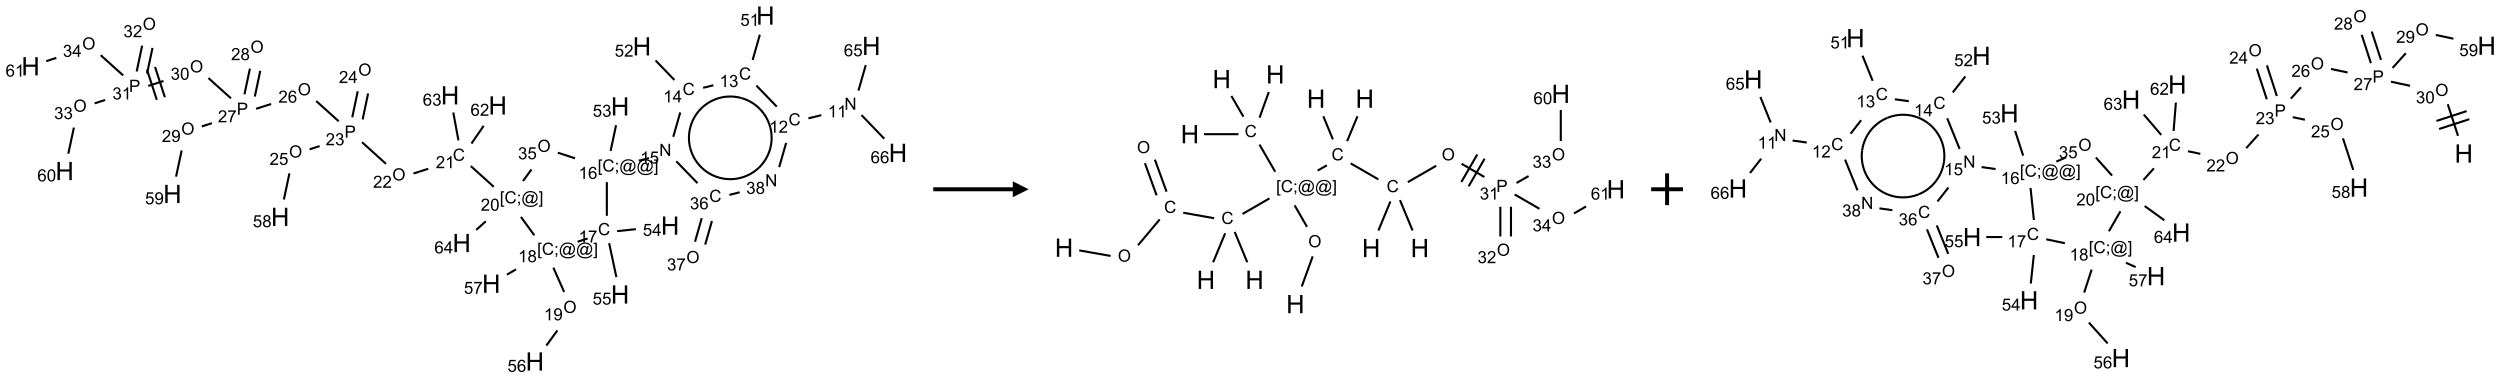 <?xml version="1.0" encoding="UTF-8"?>
<svg xmlns="http://www.w3.org/2000/svg" xmlns:xlink="http://www.w3.org/1999/xlink" width="1572" height="238" viewBox="0 0 1572 238">
<defs>
<g>
<g id="glyph-0-0">
<path d="M 1.332 0 L 1.332 -6.668 L 6.668 -6.668 L 6.668 0 Z M 1.5 -0.168 L 6.5 -0.168 L 6.5 -6.5 L 1.5 -6.5 Z M 1.5 -0.168 "/>
</g>
<g id="glyph-0-1">
<path d="M 0.812 0 L 0.812 -7.637 L 1.848 -7.637 L 5.859 -1.641 L 5.859 -7.637 L 6.828 -7.637 L 6.828 0 L 5.793 0 L 1.781 -6 L 1.781 0 Z M 0.812 0 "/>
</g>
<g id="glyph-0-2">
<path d="M 3.973 0 L 3.035 0 L 3.035 -5.973 C 2.809 -5.758 2.516 -5.543 2.148 -5.328 C 1.781 -5.113 1.453 -4.953 1.16 -4.844 L 1.16 -5.75 C 1.684 -5.996 2.145 -6.297 2.535 -6.645 C 2.93 -6.996 3.207 -7.336 3.371 -7.668 L 3.973 -7.668 Z M 3.973 0 "/>
</g>
<g id="glyph-0-3">
<path d="M 6.27 -2.676 L 7.281 -2.422 C 7.07 -1.594 6.688 -0.961 6.137 -0.523 C 5.586 -0.086 4.914 0.129 4.121 0.129 C 3.297 0.129 2.629 -0.039 2.113 -0.371 C 1.598 -0.707 1.203 -1.191 0.934 -1.828 C 0.664 -2.465 0.531 -3.145 0.531 -3.875 C 0.531 -4.672 0.684 -5.363 0.988 -5.957 C 1.293 -6.547 1.723 -6.996 2.285 -7.305 C 2.844 -7.613 3.461 -7.766 4.137 -7.766 C 4.898 -7.766 5.543 -7.57 6.062 -7.184 C 6.582 -6.793 6.945 -6.246 7.152 -5.543 L 6.156 -5.309 C 5.98 -5.863 5.723 -6.266 5.387 -6.52 C 5.051 -6.773 4.625 -6.902 4.113 -6.902 C 3.527 -6.902 3.039 -6.762 2.645 -6.48 C 2.25 -6.199 1.973 -5.82 1.812 -5.348 C 1.652 -4.871 1.574 -4.383 1.574 -3.879 C 1.574 -3.23 1.668 -2.664 1.855 -2.18 C 2.047 -1.695 2.34 -1.332 2.738 -1.094 C 3.137 -0.855 3.57 -0.734 4.035 -0.734 C 4.602 -0.734 5.082 -0.898 5.473 -1.223 C 5.867 -1.551 6.133 -2.035 6.27 -2.676 Z M 6.27 -2.676 "/>
</g>
<g id="glyph-0-4">
<path d="M 5.371 -0.902 L 5.371 0 L 0.324 0 C 0.316 -0.227 0.352 -0.441 0.434 -0.652 C 0.562 -0.996 0.766 -1.332 1.051 -1.668 C 1.332 -2 1.742 -2.387 2.277 -2.824 C 3.105 -3.504 3.668 -4.043 3.957 -4.441 C 4.25 -4.84 4.395 -5.215 4.395 -5.566 C 4.395 -5.938 4.262 -6.254 3.996 -6.508 C 3.73 -6.762 3.387 -6.891 2.957 -6.891 C 2.508 -6.891 2.145 -6.754 1.875 -6.484 C 1.605 -6.215 1.469 -5.84 1.465 -5.359 L 0.5 -5.457 C 0.566 -6.176 0.812 -6.727 1.246 -7.102 C 1.676 -7.477 2.254 -7.668 2.98 -7.668 C 3.711 -7.668 4.293 -7.465 4.719 -7.059 C 5.145 -6.652 5.359 -6.148 5.359 -5.547 C 5.359 -5.242 5.297 -4.941 5.172 -4.645 C 5.047 -4.352 4.84 -4.039 4.551 -3.715 C 4.262 -3.387 3.777 -2.938 3.105 -2.371 C 2.543 -1.898 2.18 -1.578 2.02 -1.41 C 1.859 -1.242 1.73 -1.07 1.625 -0.902 Z M 5.371 -0.902 "/>
</g>
<g id="glyph-0-5">
<path d="M 0.449 -2.016 L 1.387 -2.141 C 1.492 -1.609 1.676 -1.227 1.934 -0.992 C 2.191 -0.758 2.508 -0.641 2.879 -0.641 C 3.32 -0.641 3.695 -0.793 3.996 -1.098 C 4.301 -1.402 4.453 -1.781 4.453 -2.234 C 4.453 -2.664 4.312 -3.02 4.031 -3.301 C 3.75 -3.578 3.391 -3.719 2.957 -3.719 C 2.781 -3.719 2.562 -3.684 2.297 -3.613 L 2.402 -4.438 C 2.465 -4.43 2.516 -4.426 2.551 -4.426 C 2.949 -4.426 3.312 -4.531 3.629 -4.738 C 3.949 -4.949 4.109 -5.27 4.109 -5.703 C 4.109 -6.047 3.992 -6.332 3.762 -6.559 C 3.527 -6.785 3.227 -6.895 2.859 -6.895 C 2.496 -6.895 2.191 -6.781 1.949 -6.551 C 1.707 -6.324 1.547 -5.98 1.48 -5.52 L 0.543 -5.688 C 0.656 -6.316 0.918 -6.805 1.324 -7.148 C 1.73 -7.492 2.234 -7.668 2.84 -7.668 C 3.254 -7.668 3.641 -7.578 3.988 -7.398 C 4.34 -7.219 4.609 -6.977 4.793 -6.668 C 4.98 -6.359 5.074 -6.031 5.074 -5.684 C 5.074 -5.352 4.984 -5.051 4.809 -4.781 C 4.629 -4.512 4.367 -4.297 4.02 -4.137 C 4.473 -4.031 4.824 -3.816 5.074 -3.488 C 5.324 -3.16 5.449 -2.75 5.449 -2.254 C 5.449 -1.59 5.203 -1.023 4.719 -0.559 C 4.234 -0.098 3.617 0.137 2.875 0.137 C 2.203 0.137 1.648 -0.062 1.207 -0.465 C 0.762 -0.863 0.512 -1.379 0.449 -2.016 Z M 0.449 -2.016 "/>
</g>
<g id="glyph-0-6">
<path d="M 0.441 -2 L 1.426 -2.082 C 1.5 -1.605 1.668 -1.242 1.934 -1.004 C 2.199 -0.762 2.52 -0.641 2.895 -0.641 C 3.348 -0.641 3.73 -0.812 4.043 -1.152 C 4.355 -1.492 4.512 -1.941 4.512 -2.504 C 4.512 -3.039 4.359 -3.461 4.059 -3.77 C 3.758 -4.078 3.367 -4.234 2.879 -4.234 C 2.578 -4.234 2.305 -4.164 2.062 -4.027 C 1.82 -3.891 1.629 -3.715 1.488 -3.496 L 0.609 -3.609 L 1.348 -7.531 L 5.145 -7.531 L 5.145 -6.637 L 2.098 -6.637 L 1.688 -4.582 C 2.145 -4.902 2.625 -5.062 3.129 -5.062 C 3.797 -5.062 4.359 -4.832 4.816 -4.371 C 5.277 -3.91 5.504 -3.312 5.504 -2.59 C 5.504 -1.898 5.305 -1.301 4.902 -0.797 C 4.41 -0.18 3.742 0.129 2.895 0.129 C 2.199 0.129 1.633 -0.062 1.195 -0.453 C 0.758 -0.844 0.504 -1.359 0.441 -2 Z M 0.441 -2 "/>
</g>
<g id="glyph-0-7">
<path d="M 3.449 0 L 3.449 -1.828 L 0.137 -1.828 L 0.137 -2.688 L 3.621 -7.637 L 4.387 -7.637 L 4.387 -2.688 L 5.418 -2.688 L 5.418 -1.828 L 4.387 -1.828 L 4.387 0 Z M 3.449 -2.688 L 3.449 -6.129 L 1.059 -2.688 Z M 3.449 -2.688 "/>
</g>
<g id="glyph-0-8">
<path d="M 0.723 2.121 L 0.723 -7.637 L 2.793 -7.637 L 2.793 -6.859 L 1.66 -6.859 L 1.66 1.344 L 2.793 1.344 L 2.793 2.121 Z M 0.723 2.121 "/>
</g>
<g id="glyph-0-9">
<path d="M 0.949 -4.465 L 0.949 -5.531 L 2.016 -5.531 L 2.016 -4.465 Z M 0.949 0 L 0.949 -1.066 L 2.016 -1.066 L 2.016 0 C 2.016 0.391 1.945 0.711 1.809 0.949 C 1.668 1.191 1.449 1.379 1.145 1.512 L 0.887 1.109 C 1.082 1.023 1.23 0.895 1.324 0.727 C 1.418 0.559 1.469 0.316 1.48 0 Z M 0.949 0 "/>
</g>
<g id="glyph-0-10">
<path d="M 6.047 -0.848 C 5.82 -0.59 5.57 -0.379 5.289 -0.223 C 5.008 -0.062 4.73 0.016 4.449 0.016 C 4.141 0.016 3.84 -0.074 3.547 -0.254 C 3.254 -0.434 3.02 -0.715 2.836 -1.09 C 2.652 -1.465 2.562 -1.875 2.562 -2.324 C 2.562 -2.875 2.703 -3.43 2.988 -3.98 C 3.27 -4.535 3.621 -4.953 4.043 -5.23 C 4.461 -5.508 4.871 -5.645 5.266 -5.645 C 5.566 -5.645 5.855 -5.566 6.129 -5.41 C 6.402 -5.25 6.641 -5.012 6.84 -4.688 L 7.016 -5.496 L 7.949 -5.496 L 7.199 -2 C 7.094 -1.516 7.043 -1.246 7.043 -1.191 C 7.043 -1.098 7.078 -1.02 7.148 -0.949 C 7.219 -0.883 7.305 -0.848 7.406 -0.848 C 7.59 -0.848 7.832 -0.953 8.129 -1.168 C 8.527 -1.445 8.84 -1.816 9.07 -2.285 C 9.301 -2.75 9.418 -3.234 9.418 -3.73 C 9.418 -4.309 9.27 -4.852 8.973 -5.355 C 8.676 -5.859 8.23 -6.262 7.645 -6.562 C 7.055 -6.863 6.406 -7.016 5.691 -7.016 C 4.879 -7.016 4.137 -6.824 3.465 -6.445 C 2.793 -6.066 2.273 -5.52 1.902 -4.809 C 1.535 -4.098 1.348 -3.34 1.348 -2.527 C 1.348 -1.676 1.535 -0.941 1.902 -0.328 C 2.273 0.285 2.809 0.742 3.508 1.035 C 4.207 1.328 4.984 1.473 5.832 1.473 C 6.742 1.473 7.504 1.32 8.121 1.016 C 8.734 0.711 9.195 0.34 9.5 -0.098 L 10.441 -0.098 C 10.266 0.266 9.961 0.637 9.531 1.016 C 9.102 1.395 8.59 1.695 7.996 1.914 C 7.402 2.133 6.688 2.246 5.848 2.246 C 5.078 2.246 4.367 2.145 3.715 1.949 C 3.066 1.75 2.512 1.453 2.051 1.055 C 1.594 0.656 1.25 0.199 1.016 -0.316 C 0.723 -0.973 0.578 -1.684 0.578 -2.441 C 0.578 -3.289 0.75 -4.098 1.098 -4.863 C 1.523 -5.805 2.125 -6.527 2.902 -7.027 C 3.684 -7.527 4.629 -7.777 5.738 -7.777 C 6.602 -7.777 7.375 -7.602 8.059 -7.246 C 8.746 -6.895 9.285 -6.371 9.684 -5.672 C 10.02 -5.07 10.188 -4.418 10.188 -3.715 C 10.188 -2.707 9.832 -1.812 9.125 -1.031 C 8.492 -0.328 7.801 0.02 7.051 0.02 C 6.812 0.02 6.617 -0.016 6.473 -0.09 C 6.324 -0.16 6.215 -0.266 6.145 -0.402 C 6.102 -0.488 6.066 -0.637 6.047 -0.848 Z M 3.527 -2.262 C 3.527 -1.785 3.641 -1.414 3.863 -1.152 C 4.09 -0.887 4.348 -0.754 4.641 -0.754 C 4.836 -0.754 5.039 -0.812 5.254 -0.93 C 5.469 -1.047 5.676 -1.219 5.871 -1.449 C 6.066 -1.676 6.23 -1.969 6.355 -2.32 C 6.48 -2.672 6.543 -3.027 6.543 -3.379 C 6.543 -3.852 6.426 -4.219 6.191 -4.48 C 5.957 -4.738 5.672 -4.871 5.332 -4.871 C 5.109 -4.871 4.902 -4.812 4.707 -4.699 C 4.512 -4.586 4.32 -4.406 4.137 -4.156 C 3.953 -3.906 3.805 -3.602 3.691 -3.246 C 3.582 -2.887 3.527 -2.559 3.527 -2.262 Z M 3.527 -2.262 "/>
</g>
<g id="glyph-0-11">
<path d="M 2.27 2.121 L 0.203 2.121 L 0.203 1.344 L 1.332 1.344 L 1.332 -6.859 L 0.203 -6.859 L 0.203 -7.637 L 2.27 -7.637 Z M 2.27 2.121 "/>
</g>
<g id="glyph-0-12">
<path d="M 5.309 -5.766 L 4.375 -5.691 C 4.293 -6.059 4.172 -6.328 4.02 -6.496 C 3.766 -6.762 3.453 -6.895 3.082 -6.895 C 2.785 -6.895 2.523 -6.812 2.297 -6.645 C 2 -6.43 1.77 -6.117 1.598 -5.703 C 1.43 -5.289 1.34 -4.703 1.332 -3.938 C 1.559 -4.281 1.836 -4.535 2.16 -4.703 C 2.488 -4.871 2.828 -4.953 3.188 -4.953 C 3.812 -4.953 4.344 -4.723 4.785 -4.262 C 5.223 -3.801 5.441 -3.207 5.441 -2.48 C 5.441 -2 5.34 -1.555 5.133 -1.145 C 4.926 -0.73 4.641 -0.418 4.281 -0.199 C 3.922 0.02 3.512 0.129 3.051 0.129 C 2.27 0.129 1.633 -0.156 1.141 -0.73 C 0.648 -1.305 0.402 -2.254 0.402 -3.574 C 0.402 -5.051 0.672 -6.121 1.219 -6.793 C 1.695 -7.375 2.336 -7.668 3.141 -7.668 C 3.742 -7.668 4.234 -7.5 4.617 -7.16 C 5 -6.824 5.23 -6.359 5.309 -5.766 Z M 1.48 -2.473 C 1.48 -2.152 1.547 -1.844 1.684 -1.547 C 1.82 -1.25 2.016 -1.027 2.262 -0.871 C 2.508 -0.719 2.766 -0.641 3.035 -0.641 C 3.434 -0.641 3.773 -0.801 4.059 -1.121 C 4.344 -1.441 4.484 -1.875 4.484 -2.422 C 4.484 -2.949 4.344 -3.367 4.062 -3.668 C 3.781 -3.973 3.426 -4.125 3 -4.125 C 2.578 -4.125 2.219 -3.973 1.922 -3.668 C 1.625 -3.363 1.48 -2.969 1.48 -2.473 Z M 1.48 -2.473 "/>
</g>
<g id="glyph-0-13">
<path d="M 0.504 -6.637 L 0.504 -7.535 L 5.449 -7.535 L 5.449 -6.809 C 4.961 -6.289 4.48 -5.602 4.004 -4.746 C 3.527 -3.887 3.156 -3.004 2.895 -2.098 C 2.707 -1.461 2.59 -0.762 2.535 0 L 1.574 0 C 1.582 -0.602 1.703 -1.328 1.926 -2.176 C 2.152 -3.027 2.477 -3.848 2.898 -4.637 C 3.32 -5.426 3.77 -6.094 4.246 -6.637 Z M 0.504 -6.637 "/>
</g>
<g id="glyph-0-14">
<path d="M 1.887 -4.141 C 1.496 -4.281 1.207 -4.484 1.02 -4.75 C 0.832 -5.016 0.738 -5.328 0.738 -5.699 C 0.738 -6.254 0.938 -6.719 1.34 -7.098 C 1.738 -7.477 2.27 -7.668 2.934 -7.668 C 3.598 -7.668 4.137 -7.473 4.543 -7.086 C 4.949 -6.699 5.152 -6.227 5.152 -5.672 C 5.152 -5.316 5.059 -5.008 4.871 -4.746 C 4.688 -4.484 4.406 -4.281 4.027 -4.141 C 4.496 -3.988 4.852 -3.742 5.098 -3.402 C 5.34 -3.062 5.465 -2.656 5.465 -2.184 C 5.465 -1.531 5.234 -0.98 4.77 -0.535 C 4.309 -0.09 3.703 0.129 2.949 0.129 C 2.195 0.129 1.586 -0.094 1.125 -0.539 C 0.664 -0.984 0.434 -1.543 0.434 -2.207 C 0.434 -2.703 0.559 -3.121 0.809 -3.457 C 1.062 -3.793 1.422 -4.02 1.887 -4.141 Z M 1.699 -5.73 C 1.699 -5.367 1.812 -5.074 2.047 -4.844 C 2.281 -4.613 2.582 -4.5 2.953 -4.5 C 3.312 -4.5 3.609 -4.613 3.84 -4.84 C 4.07 -5.066 4.188 -5.348 4.188 -5.676 C 4.188 -6.02 4.07 -6.309 3.832 -6.543 C 3.594 -6.777 3.297 -6.895 2.941 -6.895 C 2.586 -6.895 2.289 -6.781 2.051 -6.551 C 1.816 -6.324 1.699 -6.047 1.699 -5.73 Z M 1.395 -2.203 C 1.395 -1.938 1.461 -1.676 1.586 -1.426 C 1.711 -1.176 1.902 -0.984 2.152 -0.848 C 2.402 -0.711 2.672 -0.641 2.957 -0.641 C 3.406 -0.641 3.777 -0.785 4.066 -1.074 C 4.359 -1.363 4.504 -1.727 4.504 -2.172 C 4.504 -2.625 4.355 -2.996 4.055 -3.293 C 3.754 -3.586 3.379 -3.734 2.926 -3.734 C 2.484 -3.734 2.121 -3.59 1.832 -3.297 C 1.543 -3.004 1.395 -2.641 1.395 -2.203 Z M 1.395 -2.203 "/>
</g>
<g id="glyph-0-15">
<path d="M 0.516 -3.719 C 0.516 -4.984 0.855 -5.977 1.535 -6.695 C 2.215 -7.414 3.094 -7.77 4.172 -7.77 C 4.875 -7.77 5.512 -7.602 6.078 -7.266 C 6.645 -6.93 7.074 -6.461 7.371 -5.855 C 7.668 -5.254 7.816 -4.57 7.816 -3.809 C 7.816 -3.035 7.66 -2.34 7.348 -1.73 C 7.035 -1.117 6.594 -0.656 6.02 -0.34 C 5.449 -0.027 4.828 0.129 4.168 0.129 C 3.449 0.129 2.805 -0.043 2.238 -0.391 C 1.672 -0.738 1.246 -1.211 0.953 -1.812 C 0.66 -2.414 0.516 -3.047 0.516 -3.719 Z M 1.559 -3.703 C 1.559 -2.781 1.805 -2.059 2.301 -1.527 C 2.793 -1 3.414 -0.734 4.16 -0.734 C 4.922 -0.734 5.547 -1 6.039 -1.535 C 6.531 -2.07 6.777 -2.828 6.777 -3.812 C 6.777 -4.434 6.672 -4.977 6.461 -5.441 C 6.25 -5.902 5.945 -6.262 5.539 -6.52 C 5.133 -6.773 4.68 -6.902 4.176 -6.902 C 3.461 -6.902 2.848 -6.656 2.332 -6.164 C 1.816 -5.672 1.559 -4.852 1.559 -3.703 Z M 1.559 -3.703 "/>
</g>
<g id="glyph-0-16">
<path d="M 0.582 -1.766 L 1.484 -1.848 C 1.562 -1.426 1.707 -1.117 1.922 -0.926 C 2.137 -0.734 2.414 -0.641 2.75 -0.641 C 3.039 -0.641 3.289 -0.707 3.508 -0.84 C 3.727 -0.973 3.902 -1.148 4.043 -1.367 C 4.18 -1.586 4.297 -1.887 4.391 -2.262 C 4.484 -2.637 4.531 -3.016 4.531 -3.406 C 4.531 -3.449 4.531 -3.512 4.527 -3.594 C 4.34 -3.297 4.082 -3.055 3.758 -2.867 C 3.434 -2.68 3.082 -2.59 2.703 -2.59 C 2.07 -2.59 1.535 -2.816 1.098 -3.277 C 0.66 -3.734 0.441 -4.34 0.441 -5.09 C 0.441 -5.863 0.672 -6.484 1.129 -6.957 C 1.586 -7.43 2.156 -7.668 2.844 -7.668 C 3.34 -7.668 3.793 -7.531 4.207 -7.266 C 4.617 -7 4.93 -6.617 5.145 -6.121 C 5.355 -5.629 5.465 -4.91 5.465 -3.973 C 5.465 -2.996 5.359 -2.223 5.145 -1.645 C 4.934 -1.066 4.617 -0.625 4.199 -0.324 C 3.781 -0.02 3.293 0.129 2.73 0.129 C 2.133 0.129 1.645 -0.035 1.266 -0.367 C 0.887 -0.699 0.66 -1.164 0.582 -1.766 Z M 4.422 -5.137 C 4.422 -5.676 4.277 -6.102 3.992 -6.418 C 3.707 -6.734 3.359 -6.891 2.957 -6.891 C 2.543 -6.891 2.18 -6.719 1.871 -6.379 C 1.562 -6.039 1.406 -5.598 1.406 -5.059 C 1.406 -4.57 1.555 -4.176 1.848 -3.871 C 2.141 -3.566 2.5 -3.418 2.934 -3.418 C 3.367 -3.418 3.723 -3.57 4.004 -3.871 C 4.281 -4.176 4.422 -4.598 4.422 -5.137 Z M 4.422 -5.137 "/>
</g>
<g id="glyph-0-17">
<path d="M 0.441 -3.766 C 0.441 -4.668 0.535 -5.395 0.723 -5.945 C 0.906 -6.496 1.184 -6.922 1.551 -7.219 C 1.918 -7.516 2.375 -7.668 2.934 -7.668 C 3.344 -7.668 3.703 -7.586 4.012 -7.418 C 4.32 -7.254 4.574 -7.016 4.777 -6.707 C 4.977 -6.395 5.137 -6.016 5.25 -5.57 C 5.363 -5.125 5.422 -4.523 5.422 -3.766 C 5.422 -2.871 5.328 -2.148 5.145 -1.598 C 4.961 -1.047 4.688 -0.621 4.32 -0.32 C 3.953 -0.02 3.492 0.129 2.934 0.129 C 2.195 0.129 1.617 -0.133 1.199 -0.66 C 0.695 -1.297 0.441 -2.332 0.441 -3.766 Z M 1.406 -3.766 C 1.406 -2.512 1.555 -1.68 1.848 -1.262 C 2.141 -0.848 2.5 -0.641 2.934 -0.641 C 3.363 -0.641 3.727 -0.848 4.02 -1.266 C 4.312 -1.684 4.457 -2.516 4.457 -3.766 C 4.457 -5.023 4.312 -5.859 4.02 -6.27 C 3.727 -6.684 3.359 -6.891 2.922 -6.891 C 2.492 -6.891 2.148 -6.707 1.891 -6.344 C 1.566 -5.879 1.406 -5.02 1.406 -3.766 Z M 1.406 -3.766 "/>
</g>
<g id="glyph-0-18">
<path d="M 0.824 0 L 0.824 -7.637 L 3.703 -7.637 C 4.211 -7.637 4.598 -7.609 4.863 -7.562 C 5.238 -7.5 5.555 -7.383 5.809 -7.207 C 6.062 -7.031 6.266 -6.785 6.418 -6.469 C 6.574 -6.152 6.652 -5.805 6.652 -5.426 C 6.652 -4.777 6.445 -4.227 6.031 -3.777 C 5.617 -3.328 4.871 -3.105 3.793 -3.105 L 1.832 -3.105 L 1.832 0 Z M 1.832 -4.004 L 3.809 -4.004 C 4.461 -4.004 4.922 -4.125 5.199 -4.371 C 5.473 -4.613 5.609 -4.953 5.609 -5.395 C 5.609 -5.715 5.527 -5.988 5.367 -6.215 C 5.207 -6.441 4.992 -6.594 4.73 -6.668 C 4.559 -6.711 4.246 -6.734 3.785 -6.734 L 1.832 -6.734 Z M 1.832 -4.004 "/>
</g>
<g id="glyph-1-0">
<path d="M 2 0 L 2 -10 L 10 -10 L 10 0 Z M 2.25 -0.25 L 9.75 -0.25 L 9.75 -9.75 L 2.25 -9.75 Z M 2.25 -0.25 "/>
</g>
<g id="glyph-1-1">
<path d="M 1.281 0 L 1.281 -11.453 L 2.797 -11.453 L 2.797 -6.75 L 8.75 -6.75 L 8.75 -11.453 L 10.266 -11.453 L 10.266 0 L 8.75 0 L 8.75 -5.398 L 2.797 -5.398 L 2.797 0 Z M 1.281 0 "/>
</g>
</g>
</defs>
<path fill="none" stroke-width="0.033" stroke-linecap="butt" stroke-linejoin="miter" stroke="rgb(0%, 0%, 0%)" stroke-opacity="1" stroke-miterlimit="10" d="M 12.43 1.566 L 12.228 1.616 " transform="matrix(40, 0, 0, 40, 19.225, 9.779)"/>
<path fill="none" stroke-width="0.033" stroke-linecap="butt" stroke-linejoin="miter" stroke="rgb(0%, 0%, 0%)" stroke-opacity="1" stroke-miterlimit="10" d="M 11.73 1.432 L 11.409 1.1 " transform="matrix(40, 0, 0, 40, 19.225, 9.779)"/>
<path fill="none" stroke-width="0.033" stroke-linecap="butt" stroke-linejoin="miter" stroke="rgb(0%, 0%, 0%)" stroke-opacity="1" stroke-miterlimit="10" d="M 11.351 0.698 L 11.464 0.301 " transform="matrix(40, 0, 0, 40, 19.225, 9.779)"/>
<path fill="none" stroke-width="0.033" stroke-linecap="butt" stroke-linejoin="miter" stroke="rgb(0%, 0%, 0%)" stroke-opacity="1" stroke-miterlimit="10" d="M 10.734 1.096 L 10.572 1.136 " transform="matrix(40, 0, 0, 40, 19.225, 9.779)"/>
<path fill="none" stroke-width="0.033" stroke-linecap="butt" stroke-linejoin="miter" stroke="rgb(0%, 0%, 0%)" stroke-opacity="1" stroke-miterlimit="10" d="M 10.121 1.013 L 9.825 0.706 " transform="matrix(40, 0, 0, 40, 19.225, 9.779)"/>
<path fill="none" stroke-width="0.033" stroke-linecap="butt" stroke-linejoin="miter" stroke="rgb(0%, 0%, 0%)" stroke-opacity="1" stroke-miterlimit="10" d="M 10.213 1.523 L 10.103 1.906 " transform="matrix(40, 0, 0, 40, 19.225, 9.779)"/>
<path fill="none" stroke-width="0.033" stroke-linecap="butt" stroke-linejoin="miter" stroke="rgb(0%, 0%, 0%)" stroke-opacity="1" stroke-miterlimit="10" d="M 9.723 2.241 L 9.561 2.281 " transform="matrix(40, 0, 0, 40, 19.225, 9.779)"/>
<path fill="none" stroke-width="0.033" stroke-linecap="butt" stroke-linejoin="miter" stroke="rgb(0%, 0%, 0%)" stroke-opacity="1" stroke-miterlimit="10" d="M 9.118 2.129 L 9.204 1.724 " transform="matrix(40, 0, 0, 40, 19.225, 9.779)"/>
<path fill="none" stroke-width="0.033" stroke-linecap="butt" stroke-linejoin="miter" stroke="rgb(0%, 0%, 0%)" stroke-opacity="1" stroke-miterlimit="10" d="M 9.059 2.619 L 9.059 3.148 " transform="matrix(40, 0, 0, 40, 19.225, 9.779)"/>
<path fill="none" stroke-width="0.033" stroke-linecap="butt" stroke-linejoin="miter" stroke="rgb(0%, 0%, 0%)" stroke-opacity="1" stroke-miterlimit="10" d="M 9.221 3.389 L 9.515 3.358 " transform="matrix(40, 0, 0, 40, 19.225, 9.779)"/>
<path fill="none" stroke-width="0.033" stroke-linecap="butt" stroke-linejoin="miter" stroke="rgb(0%, 0%, 0%)" stroke-opacity="1" stroke-miterlimit="10" d="M 9.095 3.578 L 9.209 4.112 " transform="matrix(40, 0, 0, 40, 19.225, 9.779)"/>
<path fill="none" stroke-width="0.033" stroke-linecap="butt" stroke-linejoin="miter" stroke="rgb(0%, 0%, 0%)" stroke-opacity="1" stroke-miterlimit="10" d="M 8.757 3.504 L 8.599 3.556 " transform="matrix(40, 0, 0, 40, 19.225, 9.779)"/>
<path fill="none" stroke-width="0.033" stroke-linecap="butt" stroke-linejoin="miter" stroke="rgb(0%, 0%, 0%)" stroke-opacity="1" stroke-miterlimit="10" d="M 8.218 3.963 L 8.388 4.345 " transform="matrix(40, 0, 0, 40, 19.225, 9.779)"/>
<path fill="none" stroke-width="0.033" stroke-linecap="butt" stroke-linejoin="miter" stroke="rgb(0%, 0%, 0%)" stroke-opacity="1" stroke-miterlimit="10" d="M 8.281 4.95 L 8.108 5.188 " transform="matrix(40, 0, 0, 40, 19.225, 9.779)"/>
<path fill="none" stroke-width="0.033" stroke-linecap="butt" stroke-linejoin="miter" stroke="rgb(0%, 0%, 0%)" stroke-opacity="1" stroke-miterlimit="10" d="M 7.632 3.99 L 7.488 4.073 " transform="matrix(40, 0, 0, 40, 19.225, 9.779)"/>
<path fill="none" stroke-width="0.033" stroke-linecap="butt" stroke-linejoin="miter" stroke="rgb(0%, 0%, 0%)" stroke-opacity="1" stroke-miterlimit="10" d="M 7.919 3.455 L 7.708 3.165 " transform="matrix(40, 0, 0, 40, 19.225, 9.779)"/>
<path fill="none" stroke-width="0.033" stroke-linecap="butt" stroke-linejoin="miter" stroke="rgb(0%, 0%, 0%)" stroke-opacity="1" stroke-miterlimit="10" d="M 7.281 2.692 L 6.92 2.366 " transform="matrix(40, 0, 0, 40, 19.225, 9.779)"/>
<path fill="none" stroke-width="0.033" stroke-linecap="butt" stroke-linejoin="miter" stroke="rgb(0%, 0%, 0%)" stroke-opacity="1" stroke-miterlimit="10" d="M 6.252 2.408 L 6.019 2.483 " transform="matrix(40, 0, 0, 40, 19.225, 9.779)"/>
<path fill="none" stroke-width="0.033" stroke-linecap="butt" stroke-linejoin="miter" stroke="rgb(0%, 0%, 0%)" stroke-opacity="1" stroke-miterlimit="10" d="M 5.587 2.331 L 5.21 1.991 " transform="matrix(40, 0, 0, 40, 19.225, 9.779)"/>
<path fill="none" stroke-width="0.033" stroke-linecap="butt" stroke-linejoin="miter" stroke="rgb(0%, 0%, 0%)" stroke-opacity="1" stroke-miterlimit="10" d="M 5.22 1.633 L 5.306 1.225 " transform="matrix(40, 0, 0, 40, 19.225, 9.779)"/>
<path fill="none" stroke-width="0.033" stroke-linecap="butt" stroke-linejoin="miter" stroke="rgb(0%, 0%, 0%)" stroke-opacity="1" stroke-miterlimit="10" d="M 5.057 1.599 L 5.143 1.19 " transform="matrix(40, 0, 0, 40, 19.225, 9.779)"/>
<path fill="none" stroke-width="0.033" stroke-linecap="butt" stroke-linejoin="miter" stroke="rgb(0%, 0%, 0%)" stroke-opacity="1" stroke-miterlimit="10" d="M 4.544 2.052 L 4.386 2.103 " transform="matrix(40, 0, 0, 40, 19.225, 9.779)"/>
<path fill="none" stroke-width="0.033" stroke-linecap="butt" stroke-linejoin="miter" stroke="rgb(0%, 0%, 0%)" stroke-opacity="1" stroke-miterlimit="10" d="M 4.069 2.481 L 3.982 2.892 " transform="matrix(40, 0, 0, 40, 19.225, 9.779)"/>
<path fill="none" stroke-width="0.033" stroke-linecap="butt" stroke-linejoin="miter" stroke="rgb(0%, 0%, 0%)" stroke-opacity="1" stroke-miterlimit="10" d="M 4.844 1.662 L 4.49 1.344 " transform="matrix(40, 0, 0, 40, 19.225, 9.779)"/>
<path fill="none" stroke-width="0.033" stroke-linecap="butt" stroke-linejoin="miter" stroke="rgb(0%, 0%, 0%)" stroke-opacity="1" stroke-miterlimit="10" d="M 3.781 1.39 L 3.545 1.466 " transform="matrix(40, 0, 0, 40, 19.225, 9.779)"/>
<path fill="none" stroke-width="0.033" stroke-linecap="butt" stroke-linejoin="miter" stroke="rgb(0%, 0%, 0%)" stroke-opacity="1" stroke-miterlimit="10" d="M 3.525 1.273 L 3.611 0.868 " transform="matrix(40, 0, 0, 40, 19.225, 9.779)"/>
<path fill="none" stroke-width="0.033" stroke-linecap="butt" stroke-linejoin="miter" stroke="rgb(0%, 0%, 0%)" stroke-opacity="1" stroke-miterlimit="10" d="M 3.362 1.239 L 3.448 0.834 " transform="matrix(40, 0, 0, 40, 19.225, 9.779)"/>
<path fill="none" stroke-width="0.033" stroke-linecap="butt" stroke-linejoin="miter" stroke="rgb(0%, 0%, 0%)" stroke-opacity="1" stroke-miterlimit="10" d="M 2.851 1.692 L 2.692 1.743 " transform="matrix(40, 0, 0, 40, 19.225, 9.779)"/>
<path fill="none" stroke-width="0.033" stroke-linecap="butt" stroke-linejoin="miter" stroke="rgb(0%, 0%, 0%)" stroke-opacity="1" stroke-miterlimit="10" d="M 2.375 2.121 L 2.287 2.532 " transform="matrix(40, 0, 0, 40, 19.225, 9.779)"/>
<path fill="none" stroke-width="0.033" stroke-linecap="butt" stroke-linejoin="miter" stroke="rgb(0%, 0%, 0%)" stroke-opacity="1" stroke-miterlimit="10" d="M 3.15 1.302 L 2.796 0.983 " transform="matrix(40, 0, 0, 40, 19.225, 9.779)"/>
<path fill="none" stroke-width="0.033" stroke-linecap="butt" stroke-linejoin="miter" stroke="rgb(0%, 0%, 0%)" stroke-opacity="1" stroke-miterlimit="10" d="M 2.09 1.028 L 1.851 1.106 " transform="matrix(40, 0, 0, 40, 19.225, 9.779)"/>
<path fill="none" stroke-width="0.033" stroke-linecap="butt" stroke-linejoin="miter" stroke="rgb(0%, 0%, 0%)" stroke-opacity="1" stroke-miterlimit="10" d="M 1.83 0.85 L 1.984 1.325 " transform="matrix(40, 0, 0, 40, 19.225, 9.779)"/>
<path fill="none" stroke-width="0.033" stroke-linecap="butt" stroke-linejoin="miter" stroke="rgb(0%, 0%, 0%)" stroke-opacity="1" stroke-miterlimit="10" d="M 1.957 0.809 L 2.111 1.284 " transform="matrix(40, 0, 0, 40, 19.225, 9.779)"/>
<path fill="none" stroke-width="0.033" stroke-linecap="butt" stroke-linejoin="miter" stroke="rgb(0%, 0%, 0%)" stroke-opacity="1" stroke-miterlimit="10" d="M 1.831 0.913 L 1.917 0.508 " transform="matrix(40, 0, 0, 40, 19.225, 9.779)"/>
<path fill="none" stroke-width="0.033" stroke-linecap="butt" stroke-linejoin="miter" stroke="rgb(0%, 0%, 0%)" stroke-opacity="1" stroke-miterlimit="10" d="M 1.668 0.879 L 1.754 0.473 " transform="matrix(40, 0, 0, 40, 19.225, 9.779)"/>
<path fill="none" stroke-width="0.033" stroke-linecap="butt" stroke-linejoin="miter" stroke="rgb(0%, 0%, 0%)" stroke-opacity="1" stroke-miterlimit="10" d="M 1.172 1.327 L 1.007 1.38 " transform="matrix(40, 0, 0, 40, 19.225, 9.779)"/>
<path fill="none" stroke-width="0.033" stroke-linecap="butt" stroke-linejoin="miter" stroke="rgb(0%, 0%, 0%)" stroke-opacity="1" stroke-miterlimit="10" d="M 0.681 1.761 L 0.593 2.172 " transform="matrix(40, 0, 0, 40, 19.225, 9.779)"/>
<path fill="none" stroke-width="0.033" stroke-linecap="butt" stroke-linejoin="miter" stroke="rgb(0%, 0%, 0%)" stroke-opacity="1" stroke-miterlimit="10" d="M 1.456 0.942 L 1.102 0.623 " transform="matrix(40, 0, 0, 40, 19.225, 9.779)"/>
<path fill="none" stroke-width="0.033" stroke-linecap="butt" stroke-linejoin="miter" stroke="rgb(0%, 0%, 0%)" stroke-opacity="1" stroke-miterlimit="10" d="M 0.405 0.665 L 0.246 0.717 " transform="matrix(40, 0, 0, 40, 19.225, 9.779)"/>
<path fill="none" stroke-width="0.033" stroke-linecap="butt" stroke-linejoin="miter" stroke="rgb(0%, 0%, 0%)" stroke-opacity="1" stroke-miterlimit="10" d="M 6.931 2.012 L 7.122 1.734 " transform="matrix(40, 0, 0, 40, 19.225, 9.779)"/>
<path fill="none" stroke-width="0.033" stroke-linecap="butt" stroke-linejoin="miter" stroke="rgb(0%, 0%, 0%)" stroke-opacity="1" stroke-miterlimit="10" d="M 6.726 1.962 L 6.645 1.524 " transform="matrix(40, 0, 0, 40, 19.225, 9.779)"/>
<path fill="none" stroke-width="0.033" stroke-linecap="butt" stroke-linejoin="miter" stroke="rgb(0%, 0%, 0%)" stroke-opacity="1" stroke-miterlimit="10" d="M 7.156 3.234 L 7.005 3.37 " transform="matrix(40, 0, 0, 40, 19.225, 9.779)"/>
<path fill="none" stroke-width="0.033" stroke-linecap="butt" stroke-linejoin="miter" stroke="rgb(0%, 0%, 0%)" stroke-opacity="1" stroke-miterlimit="10" d="M 7.741 2.602 L 7.874 2.419 " transform="matrix(40, 0, 0, 40, 19.225, 9.779)"/>
<path fill="none" stroke-width="0.033" stroke-linecap="butt" stroke-linejoin="miter" stroke="rgb(0%, 0%, 0%)" stroke-opacity="1" stroke-miterlimit="10" d="M 8.288 2.156 L 8.559 2.244 " transform="matrix(40, 0, 0, 40, 19.225, 9.779)"/>
<path fill="none" stroke-width="0.033" stroke-linecap="butt" stroke-linejoin="miter" stroke="rgb(0%, 0%, 0%)" stroke-opacity="1" stroke-miterlimit="10" d="M 10.151 2.291 L 10.484 2.635 " transform="matrix(40, 0, 0, 40, 19.225, 9.779)"/>
<path fill="none" stroke-width="0.033" stroke-linecap="butt" stroke-linejoin="miter" stroke="rgb(0%, 0%, 0%)" stroke-opacity="1" stroke-miterlimit="10" d="M 10.551 3.184 L 10.445 3.555 " transform="matrix(40, 0, 0, 40, 19.225, 9.779)"/>
<path fill="none" stroke-width="0.033" stroke-linecap="butt" stroke-linejoin="miter" stroke="rgb(0%, 0%, 0%)" stroke-opacity="1" stroke-miterlimit="10" d="M 10.711 3.23 L 10.605 3.601 " transform="matrix(40, 0, 0, 40, 19.225, 9.779)"/>
<path fill="none" stroke-width="0.033" stroke-linecap="butt" stroke-linejoin="miter" stroke="rgb(0%, 0%, 0%)" stroke-opacity="1" stroke-miterlimit="10" d="M 10.986 2.819 L 11.147 2.778 " transform="matrix(40, 0, 0, 40, 19.225, 9.779)"/>
<path fill="none" stroke-width="0.033" stroke-linecap="butt" stroke-linejoin="miter" stroke="rgb(0%, 0%, 0%)" stroke-opacity="1" stroke-miterlimit="10" d="M 11.768 2.383 L 11.878 2.001 " transform="matrix(40, 0, 0, 40, 19.225, 9.779)"/>
<path fill="none" stroke-width="0.033" stroke-linecap="butt" stroke-linejoin="miter" stroke="rgb(0%, 0%, 0%)" stroke-opacity="1" stroke-miterlimit="10" d="M 13.014 1.18 L 13.129 0.779 " transform="matrix(40, 0, 0, 40, 19.225, 9.779)"/>
<path fill="none" stroke-width="0.033" stroke-linecap="butt" stroke-linejoin="miter" stroke="rgb(0%, 0%, 0%)" stroke-opacity="1" stroke-miterlimit="10" d="M 13.062 1.565 L 13.42 1.936 " transform="matrix(40, 0, 0, 40, 19.225, 9.779)"/>
<path fill="none" stroke-width="0.033" stroke-linecap="butt" stroke-linejoin="miter" stroke="rgb(0%, 0%, 0%)" stroke-opacity="1" stroke-miterlimit="10" d="M 11.178 1.298 C 11.402 1.362 11.573 1.54 11.63 1.765 " transform="matrix(40, 0, 0, 40, 19.225, 9.779)"/>
<path fill="none" stroke-width="0.033" stroke-linecap="butt" stroke-linejoin="miter" stroke="rgb(0%, 0%, 0%)" stroke-opacity="1" stroke-miterlimit="10" d="M 10.548 1.455 C 10.715 1.294 10.955 1.234 11.178 1.298 " transform="matrix(40, 0, 0, 40, 19.225, 9.779)"/>
<path fill="none" stroke-width="0.033" stroke-linecap="butt" stroke-linejoin="miter" stroke="rgb(0%, 0%, 0%)" stroke-opacity="1" stroke-miterlimit="10" d="M 10.369 2.08 C 10.313 1.855 10.381 1.616 10.548 1.455 " transform="matrix(40, 0, 0, 40, 19.225, 9.779)"/>
<path fill="none" stroke-width="0.033" stroke-linecap="butt" stroke-linejoin="miter" stroke="rgb(0%, 0%, 0%)" stroke-opacity="1" stroke-miterlimit="10" d="M 10.82 2.547 C 10.597 2.483 10.425 2.305 10.369 2.08 " transform="matrix(40, 0, 0, 40, 19.225, 9.779)"/>
<path fill="none" stroke-width="0.033" stroke-linecap="butt" stroke-linejoin="miter" stroke="rgb(0%, 0%, 0%)" stroke-opacity="1" stroke-miterlimit="10" d="M 11.451 2.39 C 11.284 2.551 11.043 2.611 10.82 2.547 " transform="matrix(40, 0, 0, 40, 19.225, 9.779)"/>
<path fill="none" stroke-width="0.033" stroke-linecap="butt" stroke-linejoin="miter" stroke="rgb(0%, 0%, 0%)" stroke-opacity="1" stroke-miterlimit="10" d="M 11.63 1.765 C 11.686 1.991 11.618 2.229 11.451 2.39 " transform="matrix(40, 0, 0, 40, 19.225, 9.779)"/>
<g fill="rgb(0%, 0%, 0%)" fill-opacity="1">
<use xlink:href="#glyph-0-1" x="530.949" y="69.039"/>
</g>
<g fill="rgb(0%, 0%, 0%)" fill-opacity="1">
<use xlink:href="#glyph-0-2" x="520.52" y="73.809"/>
<use xlink:href="#glyph-0-2" x="526.452" y="73.809"/>
</g>
<g fill="rgb(0%, 0%, 0%)" fill-opacity="1">
<use xlink:href="#glyph-0-3" x="495.793" y="78.848"/>
</g>
<g fill="rgb(0%, 0%, 0%)" fill-opacity="1">
<use xlink:href="#glyph-0-2" x="483.688" y="83.484"/>
<use xlink:href="#glyph-0-4" x="489.62" y="83.484"/>
</g>
<g fill="rgb(0%, 0%, 0%)" fill-opacity="1">
<use xlink:href="#glyph-0-3" x="464.633" y="50.074"/>
</g>
<g fill="rgb(0%, 0%, 0%)" fill-opacity="1">
<use xlink:href="#glyph-0-2" x="452.449" y="54.711"/>
<use xlink:href="#glyph-0-5" x="458.382" y="54.711"/>
</g>
<g fill="rgb(0%, 0%, 0%)" fill-opacity="1">
<use xlink:href="#glyph-1-1" x="475.48" y="15.508"/>
</g>
<g fill="rgb(0%, 0%, 0%)" fill-opacity="1">
<use xlink:href="#glyph-0-6" x="465.52" y="16.301"/>
<use xlink:href="#glyph-0-2" x="471.452" y="16.301"/>
</g>
<g fill="rgb(0%, 0%, 0%)" fill-opacity="1">
<use xlink:href="#glyph-0-3" x="429.195" y="59.75"/>
</g>
<g fill="rgb(0%, 0%, 0%)" fill-opacity="1">
<use xlink:href="#glyph-0-2" x="417.043" y="64.387"/>
<use xlink:href="#glyph-0-7" x="422.975" y="64.387"/>
</g>
<g fill="rgb(0%, 0%, 0%)" fill-opacity="1">
<use xlink:href="#glyph-1-1" x="397.855" y="34.859"/>
</g>
<g fill="rgb(0%, 0%, 0%)" fill-opacity="1">
<use xlink:href="#glyph-0-6" x="386.5" y="35.652"/>
<use xlink:href="#glyph-0-4" x="392.432" y="35.652"/>
</g>
<g fill="rgb(0%, 0%, 0%)" fill-opacity="1">
<use xlink:href="#glyph-0-1" x="414.516" y="98.07"/>
</g>
<g fill="rgb(0%, 0%, 0%)" fill-opacity="1">
<use xlink:href="#glyph-0-2" x="402.555" y="102.836"/>
<use xlink:href="#glyph-0-6" x="408.487" y="102.836"/>
</g>
<g fill="rgb(0%, 0%, 0%)" fill-opacity="1">
<use xlink:href="#glyph-0-8" x="375.789" y="107.887"/>
<use xlink:href="#glyph-0-3" x="378.753" y="107.887"/>
<use xlink:href="#glyph-0-9" x="386.456" y="107.887"/>
<use xlink:href="#glyph-0-10" x="389.419" y="107.887"/>
<use xlink:href="#glyph-0-10" x="400.247" y="107.887"/>
<use xlink:href="#glyph-0-11" x="411.076" y="107.887"/>
</g>
<g fill="rgb(0%, 0%, 0%)" fill-opacity="1">
<use xlink:href="#glyph-0-2" x="363.805" y="112.516"/>
<use xlink:href="#glyph-0-12" x="369.737" y="112.516"/>
</g>
<g fill="rgb(0%, 0%, 0%)" fill-opacity="1">
<use xlink:href="#glyph-1-1" x="384.121" y="72.637"/>
</g>
<g fill="rgb(0%, 0%, 0%)" fill-opacity="1">
<use xlink:href="#glyph-0-6" x="372.684" y="73.43"/>
<use xlink:href="#glyph-0-5" x="378.616" y="73.43"/>
</g>
<g fill="rgb(0%, 0%, 0%)" fill-opacity="1">
<use xlink:href="#glyph-0-3" x="375.984" y="147.879"/>
</g>
<g fill="rgb(0%, 0%, 0%)" fill-opacity="1">
<use xlink:href="#glyph-0-2" x="363.797" y="152.516"/>
<use xlink:href="#glyph-0-13" x="369.729" y="152.516"/>
</g>
<g fill="rgb(0%, 0%, 0%)" fill-opacity="1">
<use xlink:href="#glyph-1-1" x="415.586" y="147.582"/>
</g>
<g fill="rgb(0%, 0%, 0%)" fill-opacity="1">
<use xlink:href="#glyph-0-6" x="404.18" y="148.34"/>
<use xlink:href="#glyph-0-7" x="410.112" y="148.34"/>
</g>
<g fill="rgb(0%, 0%, 0%)" fill-opacity="1">
<use xlink:href="#glyph-1-1" x="384.121" y="190.887"/>
</g>
<g fill="rgb(0%, 0%, 0%)" fill-opacity="1">
<use xlink:href="#glyph-0-6" x="372.629" y="191.547"/>
<use xlink:href="#glyph-0-6" x="378.561" y="191.547"/>
</g>
<g fill="rgb(0%, 0%, 0%)" fill-opacity="1">
<use xlink:href="#glyph-0-8" x="337.746" y="160.246"/>
<use xlink:href="#glyph-0-3" x="340.71" y="160.246"/>
<use xlink:href="#glyph-0-9" x="348.413" y="160.246"/>
<use xlink:href="#glyph-0-10" x="351.376" y="160.246"/>
<use xlink:href="#glyph-0-10" x="362.204" y="160.246"/>
<use xlink:href="#glyph-0-11" x="373.033" y="160.246"/>
</g>
<g fill="rgb(0%, 0%, 0%)" fill-opacity="1">
<use xlink:href="#glyph-0-2" x="325.742" y="164.875"/>
<use xlink:href="#glyph-0-14" x="331.674" y="164.875"/>
</g>
<g fill="rgb(0%, 0%, 0%)" fill-opacity="1">
<use xlink:href="#glyph-0-15" x="354.227" y="196.785"/>
</g>
<g fill="rgb(0%, 0%, 0%)" fill-opacity="1">
<use xlink:href="#glyph-0-2" x="342.012" y="201.418"/>
<use xlink:href="#glyph-0-16" x="347.944" y="201.418"/>
</g>
<g fill="rgb(0%, 0%, 0%)" fill-opacity="1">
<use xlink:href="#glyph-1-1" x="330.52" y="233.023"/>
</g>
<g fill="rgb(0%, 0%, 0%)" fill-opacity="1">
<use xlink:href="#glyph-0-6" x="319.09" y="233.816"/>
<use xlink:href="#glyph-0-12" x="325.022" y="233.816"/>
</g>
<g fill="rgb(0%, 0%, 0%)" fill-opacity="1">
<use xlink:href="#glyph-1-1" x="303.121" y="184.121"/>
</g>
<g fill="rgb(0%, 0%, 0%)" fill-opacity="1">
<use xlink:href="#glyph-0-6" x="291.688" y="184.785"/>
<use xlink:href="#glyph-0-13" x="297.62" y="184.785"/>
</g>
<g fill="rgb(0%, 0%, 0%)" fill-opacity="1">
<use xlink:href="#glyph-0-8" x="314.234" y="127.887"/>
<use xlink:href="#glyph-0-3" x="317.198" y="127.887"/>
<use xlink:href="#glyph-0-9" x="324.901" y="127.887"/>
<use xlink:href="#glyph-0-10" x="327.865" y="127.887"/>
<use xlink:href="#glyph-0-11" x="338.693" y="127.887"/>
</g>
<g fill="rgb(0%, 0%, 0%)" fill-opacity="1">
<use xlink:href="#glyph-0-4" x="302.273" y="132.516"/>
<use xlink:href="#glyph-0-17" x="308.206" y="132.516"/>
</g>
<g fill="rgb(0%, 0%, 0%)" fill-opacity="1">
<use xlink:href="#glyph-0-3" x="284.703" y="101.113"/>
</g>
<g fill="rgb(0%, 0%, 0%)" fill-opacity="1">
<use xlink:href="#glyph-0-4" x="273.996" y="105.75"/>
<use xlink:href="#glyph-0-2" x="279.928" y="105.75"/>
</g>
<g fill="rgb(0%, 0%, 0%)" fill-opacity="1">
<use xlink:href="#glyph-0-15" x="246.676" y="113.477"/>
</g>
<g fill="rgb(0%, 0%, 0%)" fill-opacity="1">
<use xlink:href="#glyph-0-4" x="234.559" y="118.109"/>
<use xlink:href="#glyph-0-4" x="240.491" y="118.109"/>
</g>
<g fill="rgb(0%, 0%, 0%)" fill-opacity="1">
<use xlink:href="#glyph-0-18" x="216.645" y="86.578"/>
</g>
<g fill="rgb(0%, 0%, 0%)" fill-opacity="1">
<use xlink:href="#glyph-0-4" x="204.754" y="91.344"/>
<use xlink:href="#glyph-0-5" x="210.686" y="91.344"/>
</g>
<g fill="rgb(0%, 0%, 0%)" fill-opacity="1">
<use xlink:href="#glyph-0-15" x="225.27" y="47.586"/>
</g>
<g fill="rgb(0%, 0%, 0%)" fill-opacity="1">
<use xlink:href="#glyph-0-4" x="213.102" y="52.219"/>
<use xlink:href="#glyph-0-7" x="219.034" y="52.219"/>
</g>
<g fill="rgb(0%, 0%, 0%)" fill-opacity="1">
<use xlink:href="#glyph-0-15" x="181.73" y="99.074"/>
</g>
<g fill="rgb(0%, 0%, 0%)" fill-opacity="1">
<use xlink:href="#glyph-0-4" x="169.477" y="103.707"/>
<use xlink:href="#glyph-0-6" x="175.409" y="103.707"/>
</g>
<g fill="rgb(0%, 0%, 0%)" fill-opacity="1">
<use xlink:href="#glyph-1-1" x="170.398" y="142.078"/>
</g>
<g fill="rgb(0%, 0%, 0%)" fill-opacity="1">
<use xlink:href="#glyph-0-6" x="158.945" y="142.871"/>
<use xlink:href="#glyph-0-14" x="164.878" y="142.871"/>
</g>
<g fill="rgb(0%, 0%, 0%)" fill-opacity="1">
<use xlink:href="#glyph-0-15" x="187.227" y="59.949"/>
</g>
<g fill="rgb(0%, 0%, 0%)" fill-opacity="1">
<use xlink:href="#glyph-0-4" x="175.035" y="64.578"/>
<use xlink:href="#glyph-0-12" x="180.967" y="64.578"/>
</g>
<g fill="rgb(0%, 0%, 0%)" fill-opacity="1">
<use xlink:href="#glyph-0-18" x="148.875" y="72.172"/>
</g>
<g fill="rgb(0%, 0%, 0%)" fill-opacity="1">
<use xlink:href="#glyph-0-4" x="136.984" y="76.941"/>
<use xlink:href="#glyph-0-13" x="142.917" y="76.941"/>
</g>
<g fill="rgb(0%, 0%, 0%)" fill-opacity="1">
<use xlink:href="#glyph-0-15" x="157.5" y="33.184"/>
</g>
<g fill="rgb(0%, 0%, 0%)" fill-opacity="1">
<use xlink:href="#glyph-0-4" x="145.285" y="37.816"/>
<use xlink:href="#glyph-0-14" x="151.217" y="37.816"/>
</g>
<g fill="rgb(0%, 0%, 0%)" fill-opacity="1">
<use xlink:href="#glyph-0-15" x="113.965" y="84.668"/>
</g>
<g fill="rgb(0%, 0%, 0%)" fill-opacity="1">
<use xlink:href="#glyph-0-4" x="101.75" y="89.301"/>
<use xlink:href="#glyph-0-16" x="107.682" y="89.301"/>
</g>
<g fill="rgb(0%, 0%, 0%)" fill-opacity="1">
<use xlink:href="#glyph-1-1" x="102.629" y="127.676"/>
</g>
<g fill="rgb(0%, 0%, 0%)" fill-opacity="1">
<use xlink:href="#glyph-0-6" x="91.18" y="128.465"/>
<use xlink:href="#glyph-0-16" x="97.112" y="128.465"/>
</g>
<g fill="rgb(0%, 0%, 0%)" fill-opacity="1">
<use xlink:href="#glyph-0-15" x="119.457" y="45.543"/>
</g>
<g fill="rgb(0%, 0%, 0%)" fill-opacity="1">
<use xlink:href="#glyph-0-5" x="107.285" y="50.176"/>
<use xlink:href="#glyph-0-17" x="113.217" y="50.176"/>
</g>
<g fill="rgb(0%, 0%, 0%)" fill-opacity="1">
<use xlink:href="#glyph-0-18" x="81.105" y="57.766"/>
</g>
<g fill="rgb(0%, 0%, 0%)" fill-opacity="1">
<use xlink:href="#glyph-0-5" x="70.691" y="62.535"/>
<use xlink:href="#glyph-0-2" x="76.624" y="62.535"/>
</g>
<g fill="rgb(0%, 0%, 0%)" fill-opacity="1">
<use xlink:href="#glyph-0-15" x="89.73" y="18.777"/>
</g>
<g fill="rgb(0%, 0%, 0%)" fill-opacity="1">
<use xlink:href="#glyph-0-5" x="77.609" y="23.41"/>
<use xlink:href="#glyph-0-4" x="83.542" y="23.41"/>
</g>
<g fill="rgb(0%, 0%, 0%)" fill-opacity="1">
<use xlink:href="#glyph-0-15" x="46.195" y="70.266"/>
</g>
<g fill="rgb(0%, 0%, 0%)" fill-opacity="1">
<use xlink:href="#glyph-0-5" x="33.996" y="74.898"/>
<use xlink:href="#glyph-0-5" x="39.928" y="74.898"/>
</g>
<g fill="rgb(0%, 0%, 0%)" fill-opacity="1">
<use xlink:href="#glyph-1-1" x="34.863" y="113.27"/>
</g>
<g fill="rgb(0%, 0%, 0%)" fill-opacity="1">
<use xlink:href="#glyph-0-12" x="23.453" y="114.062"/>
<use xlink:href="#glyph-0-17" x="29.385" y="114.062"/>
</g>
<g fill="rgb(0%, 0%, 0%)" fill-opacity="1">
<use xlink:href="#glyph-0-15" x="51.691" y="31.141"/>
</g>
<g fill="rgb(0%, 0%, 0%)" fill-opacity="1">
<use xlink:href="#glyph-0-5" x="39.523" y="35.77"/>
<use xlink:href="#glyph-0-7" x="45.456" y="35.77"/>
</g>
<g fill="rgb(0%, 0%, 0%)" fill-opacity="1">
<use xlink:href="#glyph-1-1" x="13.453" y="47.379"/>
</g>
<g fill="rgb(0%, 0%, 0%)" fill-opacity="1">
<use xlink:href="#glyph-0-12" x="3.492" y="48.172"/>
<use xlink:href="#glyph-0-2" x="9.424" y="48.172"/>
</g>
<g fill="rgb(0%, 0%, 0%)" fill-opacity="1">
<use xlink:href="#glyph-1-1" x="307.18" y="72.031"/>
</g>
<g fill="rgb(0%, 0%, 0%)" fill-opacity="1">
<use xlink:href="#glyph-0-12" x="295.824" y="72.824"/>
<use xlink:href="#glyph-0-4" x="301.757" y="72.824"/>
</g>
<g fill="rgb(0%, 0%, 0%)" fill-opacity="1">
<use xlink:href="#glyph-1-1" x="277.234" y="65.668"/>
</g>
<g fill="rgb(0%, 0%, 0%)" fill-opacity="1">
<use xlink:href="#glyph-0-12" x="265.801" y="66.457"/>
<use xlink:href="#glyph-0-5" x="271.733" y="66.457"/>
</g>
<g fill="rgb(0%, 0%, 0%)" fill-opacity="1">
<use xlink:href="#glyph-1-1" x="284.523" y="158.527"/>
</g>
<g fill="rgb(0%, 0%, 0%)" fill-opacity="1">
<use xlink:href="#glyph-0-12" x="273.121" y="159.32"/>
<use xlink:href="#glyph-0-7" x="279.053" y="159.32"/>
</g>
<g fill="rgb(0%, 0%, 0%)" fill-opacity="1">
<use xlink:href="#glyph-0-15" x="337.957" y="95.523"/>
</g>
<g fill="rgb(0%, 0%, 0%)" fill-opacity="1">
<use xlink:href="#glyph-0-5" x="325.699" y="100.152"/>
<use xlink:href="#glyph-0-6" x="331.632" y="100.152"/>
</g>
<g fill="rgb(0%, 0%, 0%)" fill-opacity="1">
<use xlink:href="#glyph-0-3" x="445.957" y="126.977"/>
</g>
<g fill="rgb(0%, 0%, 0%)" fill-opacity="1">
<use xlink:href="#glyph-0-5" x="433.777" y="131.613"/>
<use xlink:href="#glyph-0-12" x="439.71" y="131.613"/>
</g>
<g fill="rgb(0%, 0%, 0%)" fill-opacity="1">
<use xlink:href="#glyph-0-15" x="431.57" y="165.43"/>
</g>
<g fill="rgb(0%, 0%, 0%)" fill-opacity="1">
<use xlink:href="#glyph-0-5" x="419.371" y="170.062"/>
<use xlink:href="#glyph-0-13" x="425.303" y="170.062"/>
</g>
<g fill="rgb(0%, 0%, 0%)" fill-opacity="1">
<use xlink:href="#glyph-0-1" x="481.113" y="117.164"/>
</g>
<g fill="rgb(0%, 0%, 0%)" fill-opacity="1">
<use xlink:href="#glyph-0-5" x="469.195" y="121.934"/>
<use xlink:href="#glyph-0-14" x="475.128" y="121.934"/>
</g>
<g fill="rgb(0%, 0%, 0%)" fill-opacity="1">
<use xlink:href="#glyph-1-1" x="542.078" y="34.605"/>
</g>
<g fill="rgb(0%, 0%, 0%)" fill-opacity="1">
<use xlink:href="#glyph-0-12" x="530.586" y="35.395"/>
<use xlink:href="#glyph-0-6" x="536.518" y="35.395"/>
</g>
<g fill="rgb(0%, 0%, 0%)" fill-opacity="1">
<use xlink:href="#glyph-1-1" x="558.836" y="101.828"/>
</g>
<g fill="rgb(0%, 0%, 0%)" fill-opacity="1">
<use xlink:href="#glyph-0-12" x="547.41" y="102.621"/>
<use xlink:href="#glyph-0-12" x="553.342" y="102.621"/>
</g>
<path fill-rule="nonzero" fill="rgb(0%, 0%, 0%)" fill-opacity="1" d="M 586.836 120.25 L 636.836 120.25 L 636.836 124 L 646.836 119 L 636.836 114 L 636.836 117.75 L 586.836 117.75 "/>
<path fill="none" stroke-width="0.033" stroke-linecap="butt" stroke-linejoin="miter" stroke="rgb(0%, 0%, 0%)" stroke-opacity="1" stroke-miterlimit="10" d="M 0.239 2.767 L 0.732 2.854 " transform="matrix(40, 0, 0, 40, 669.061, 46.773)"/>
<path fill="none" stroke-width="0.033" stroke-linecap="butt" stroke-linejoin="miter" stroke="rgb(0%, 0%, 0%)" stroke-opacity="1" stroke-miterlimit="10" d="M 1.163 2.686 L 1.504 2.28 " transform="matrix(40, 0, 0, 40, 669.061, 46.773)"/>
<path fill="none" stroke-width="0.033" stroke-linecap="butt" stroke-linejoin="miter" stroke="rgb(0%, 0%, 0%)" stroke-opacity="1" stroke-miterlimit="10" d="M 1.612 1.844 L 1.428 1.34 " transform="matrix(40, 0, 0, 40, 669.061, 46.773)"/>
<path fill="none" stroke-width="0.033" stroke-linecap="butt" stroke-linejoin="miter" stroke="rgb(0%, 0%, 0%)" stroke-opacity="1" stroke-miterlimit="10" d="M 1.455 1.901 L 1.272 1.397 " transform="matrix(40, 0, 0, 40, 669.061, 46.773)"/>
<path fill="none" stroke-width="0.033" stroke-linecap="butt" stroke-linejoin="miter" stroke="rgb(0%, 0%, 0%)" stroke-opacity="1" stroke-miterlimit="10" d="M 1.874 2.175 L 2.36 2.261 " transform="matrix(40, 0, 0, 40, 669.061, 46.773)"/>
<path fill="none" stroke-width="0.033" stroke-linecap="butt" stroke-linejoin="miter" stroke="rgb(0%, 0%, 0%)" stroke-opacity="1" stroke-miterlimit="10" d="M 2.683 2.477 L 2.881 2.954 " transform="matrix(40, 0, 0, 40, 669.061, 46.773)"/>
<path fill="none" stroke-width="0.033" stroke-linecap="butt" stroke-linejoin="miter" stroke="rgb(0%, 0%, 0%)" stroke-opacity="1" stroke-miterlimit="10" d="M 2.533 2.498 L 2.344 2.954 " transform="matrix(40, 0, 0, 40, 669.061, 46.773)"/>
<path fill="none" stroke-width="0.033" stroke-linecap="butt" stroke-linejoin="miter" stroke="rgb(0%, 0%, 0%)" stroke-opacity="1" stroke-miterlimit="10" d="M 2.806 2.194 L 3.23 1.949 " transform="matrix(40, 0, 0, 40, 669.061, 46.773)"/>
<path fill="none" stroke-width="0.033" stroke-linecap="butt" stroke-linejoin="miter" stroke="rgb(0%, 0%, 0%)" stroke-opacity="1" stroke-miterlimit="10" d="M 3.625 2.059 L 3.82 2.397 " transform="matrix(40, 0, 0, 40, 669.061, 46.773)"/>
<path fill="none" stroke-width="0.033" stroke-linecap="butt" stroke-linejoin="miter" stroke="rgb(0%, 0%, 0%)" stroke-opacity="1" stroke-miterlimit="10" d="M 3.909 2.861 L 3.737 3.334 " transform="matrix(40, 0, 0, 40, 669.061, 46.773)"/>
<path fill="none" stroke-width="0.033" stroke-linecap="butt" stroke-linejoin="miter" stroke="rgb(0%, 0%, 0%)" stroke-opacity="1" stroke-miterlimit="10" d="M 3.32 1.531 L 3.073 1.104 " transform="matrix(40, 0, 0, 40, 669.061, 46.773)"/>
<path fill="none" stroke-width="0.033" stroke-linecap="butt" stroke-linejoin="miter" stroke="rgb(0%, 0%, 0%)" stroke-opacity="1" stroke-miterlimit="10" d="M 3.073 0.681 L 3.219 0.277 " transform="matrix(40, 0, 0, 40, 669.061, 46.773)"/>
<path fill="none" stroke-width="0.033" stroke-linecap="butt" stroke-linejoin="miter" stroke="rgb(0%, 0%, 0%)" stroke-opacity="1" stroke-miterlimit="10" d="M 2.742 0.94 L 2.201 0.94 " transform="matrix(40, 0, 0, 40, 669.061, 46.773)"/>
<path fill="none" stroke-width="0.033" stroke-linecap="butt" stroke-linejoin="miter" stroke="rgb(0%, 0%, 0%)" stroke-opacity="1" stroke-miterlimit="10" d="M 2.82 0.665 L 2.631 0.339 " transform="matrix(40, 0, 0, 40, 669.061, 46.773)"/>
<path fill="none" stroke-width="0.033" stroke-linecap="butt" stroke-linejoin="miter" stroke="rgb(0%, 0%, 0%)" stroke-opacity="1" stroke-miterlimit="10" d="M 3.987 1.512 L 4.132 1.429 " transform="matrix(40, 0, 0, 40, 669.061, 46.773)"/>
<path fill="none" stroke-width="0.033" stroke-linecap="butt" stroke-linejoin="miter" stroke="rgb(0%, 0%, 0%)" stroke-opacity="1" stroke-miterlimit="10" d="M 4.45 1.05 L 4.613 0.658 " transform="matrix(40, 0, 0, 40, 669.061, 46.773)"/>
<path fill="none" stroke-width="0.033" stroke-linecap="butt" stroke-linejoin="miter" stroke="rgb(0%, 0%, 0%)" stroke-opacity="1" stroke-miterlimit="10" d="M 4.226 1.021 L 4.076 0.658 " transform="matrix(40, 0, 0, 40, 669.061, 46.773)"/>
<path fill="none" stroke-width="0.033" stroke-linecap="butt" stroke-linejoin="miter" stroke="rgb(0%, 0%, 0%)" stroke-opacity="1" stroke-miterlimit="10" d="M 4.506 1.399 L 4.942 1.651 " transform="matrix(40, 0, 0, 40, 669.061, 46.773)"/>
<path fill="none" stroke-width="0.033" stroke-linecap="butt" stroke-linejoin="miter" stroke="rgb(0%, 0%, 0%)" stroke-opacity="1" stroke-miterlimit="10" d="M 5.131 1.998 L 4.942 2.454 " transform="matrix(40, 0, 0, 40, 669.061, 46.773)"/>
<path fill="none" stroke-width="0.033" stroke-linecap="butt" stroke-linejoin="miter" stroke="rgb(0%, 0%, 0%)" stroke-opacity="1" stroke-miterlimit="10" d="M 5.281 1.977 L 5.479 2.454 " transform="matrix(40, 0, 0, 40, 669.061, 46.773)"/>
<path fill="none" stroke-width="0.033" stroke-linecap="butt" stroke-linejoin="miter" stroke="rgb(0%, 0%, 0%)" stroke-opacity="1" stroke-miterlimit="10" d="M 5.404 1.694 L 5.851 1.436 " transform="matrix(40, 0, 0, 40, 669.061, 46.773)"/>
<path fill="none" stroke-width="0.033" stroke-linecap="butt" stroke-linejoin="miter" stroke="rgb(0%, 0%, 0%)" stroke-opacity="1" stroke-miterlimit="10" d="M 6.249 1.405 L 6.608 1.613 " transform="matrix(40, 0, 0, 40, 669.061, 46.773)"/>
<path fill="none" stroke-width="0.033" stroke-linecap="butt" stroke-linejoin="miter" stroke="rgb(0%, 0%, 0%)" stroke-opacity="1" stroke-miterlimit="10" d="M 6.361 1.759 L 6.611 1.326 " transform="matrix(40, 0, 0, 40, 669.061, 46.773)"/>
<path fill="none" stroke-width="0.033" stroke-linecap="butt" stroke-linejoin="miter" stroke="rgb(0%, 0%, 0%)" stroke-opacity="1" stroke-miterlimit="10" d="M 6.246 1.692 L 6.496 1.259 " transform="matrix(40, 0, 0, 40, 669.061, 46.773)"/>
<path fill="none" stroke-width="0.033" stroke-linecap="butt" stroke-linejoin="miter" stroke="rgb(0%, 0%, 0%)" stroke-opacity="1" stroke-miterlimit="10" d="M 6.859 2.081 L 6.859 2.548 " transform="matrix(40, 0, 0, 40, 669.061, 46.773)"/>
<path fill="none" stroke-width="0.033" stroke-linecap="butt" stroke-linejoin="miter" stroke="rgb(0%, 0%, 0%)" stroke-opacity="1" stroke-miterlimit="10" d="M 7.026 2.081 L 7.026 2.548 " transform="matrix(40, 0, 0, 40, 669.061, 46.773)"/>
<path fill="none" stroke-width="0.033" stroke-linecap="butt" stroke-linejoin="miter" stroke="rgb(0%, 0%, 0%)" stroke-opacity="1" stroke-miterlimit="10" d="M 7.113 1.707 L 7.303 1.598 " transform="matrix(40, 0, 0, 40, 669.061, 46.773)"/>
<path fill="none" stroke-width="0.033" stroke-linecap="butt" stroke-linejoin="miter" stroke="rgb(0%, 0%, 0%)" stroke-opacity="1" stroke-miterlimit="10" d="M 7.809 1.048 L 7.809 0.559 " transform="matrix(40, 0, 0, 40, 669.061, 46.773)"/>
<path fill="none" stroke-width="0.033" stroke-linecap="butt" stroke-linejoin="miter" stroke="rgb(0%, 0%, 0%)" stroke-opacity="1" stroke-miterlimit="10" d="M 7.084 1.888 L 7.474 2.113 " transform="matrix(40, 0, 0, 40, 669.061, 46.773)"/>
<path fill="none" stroke-width="0.033" stroke-linecap="butt" stroke-linejoin="miter" stroke="rgb(0%, 0%, 0%)" stroke-opacity="1" stroke-miterlimit="10" d="M 8.016 2.186 L 8.206 2.076 " transform="matrix(40, 0, 0, 40, 669.061, 46.773)"/>
<g fill="rgb(0%, 0%, 0%)" fill-opacity="1">
<use xlink:href="#glyph-1-1" x="663.289" y="161.48"/>
</g>
<g fill="rgb(0%, 0%, 0%)" fill-opacity="1">
<use xlink:href="#glyph-0-15" x="702.875" y="164.547"/>
</g>
<g fill="rgb(0%, 0%, 0%)" fill-opacity="1">
<use xlink:href="#glyph-0-3" x="731.945" y="133.902"/>
</g>
<g fill="rgb(0%, 0%, 0%)" fill-opacity="1">
<use xlink:href="#glyph-0-15" x="714.906" y="96.316"/>
</g>
<g fill="rgb(0%, 0%, 0%)" fill-opacity="1">
<use xlink:href="#glyph-0-3" x="767.965" y="140.848"/>
</g>
<g fill="rgb(0%, 0%, 0%)" fill-opacity="1">
<use xlink:href="#glyph-1-1" x="783.09" y="181.684"/>
</g>
<g fill="rgb(0%, 0%, 0%)" fill-opacity="1">
<use xlink:href="#glyph-1-1" x="752.477" y="181.684"/>
</g>
<g fill="rgb(0%, 0%, 0%)" fill-opacity="1">
<use xlink:href="#glyph-0-8" x="802.41" y="120.855"/>
<use xlink:href="#glyph-0-3" x="805.374" y="120.855"/>
<use xlink:href="#glyph-0-9" x="813.077" y="120.855"/>
<use xlink:href="#glyph-0-10" x="816.04" y="120.855"/>
<use xlink:href="#glyph-0-10" x="826.868" y="120.855"/>
<use xlink:href="#glyph-0-11" x="837.697" y="120.855"/>
</g>
<g fill="rgb(0%, 0%, 0%)" fill-opacity="1">
<use xlink:href="#glyph-0-15" x="822.621" y="155.492"/>
</g>
<g fill="rgb(0%, 0%, 0%)" fill-opacity="1">
<use xlink:href="#glyph-1-1" x="808.746" y="196.957"/>
</g>
<g fill="rgb(0%, 0%, 0%)" fill-opacity="1">
<use xlink:href="#glyph-0-3" x="782.605" y="86.207"/>
</g>
<g fill="rgb(0%, 0%, 0%)" fill-opacity="1">
<use xlink:href="#glyph-1-1" x="796.105" y="52.5"/>
</g>
<g fill="rgb(0%, 0%, 0%)" fill-opacity="1">
<use xlink:href="#glyph-1-1" x="742.426" y="90.09"/>
</g>
<g fill="rgb(0%, 0%, 0%)" fill-opacity="1">
<use xlink:href="#glyph-1-1" x="762.426" y="55.449"/>
</g>
<g fill="rgb(0%, 0%, 0%)" fill-opacity="1">
<use xlink:href="#glyph-0-3" x="837.246" y="100.848"/>
</g>
<g fill="rgb(0%, 0%, 0%)" fill-opacity="1">
<use xlink:href="#glyph-1-1" x="852.375" y="67.773"/>
</g>
<g fill="rgb(0%, 0%, 0%)" fill-opacity="1">
<use xlink:href="#glyph-1-1" x="821.758" y="67.773"/>
</g>
<g fill="rgb(0%, 0%, 0%)" fill-opacity="1">
<use xlink:href="#glyph-0-3" x="871.887" y="120.848"/>
</g>
<g fill="rgb(0%, 0%, 0%)" fill-opacity="1">
<use xlink:href="#glyph-1-1" x="856.398" y="161.684"/>
</g>
<g fill="rgb(0%, 0%, 0%)" fill-opacity="1">
<use xlink:href="#glyph-1-1" x="887.016" y="161.684"/>
</g>
<g fill="rgb(0%, 0%, 0%)" fill-opacity="1">
<use xlink:href="#glyph-0-15" x="906.543" y="100.852"/>
</g>
<g fill="rgb(0%, 0%, 0%)" fill-opacity="1">
<use xlink:href="#glyph-0-18" x="940.875" y="120.715"/>
</g>
<g fill="rgb(0%, 0%, 0%)" fill-opacity="1">
<use xlink:href="#glyph-0-5" x="930.461" y="125.484"/>
<use xlink:href="#glyph-0-2" x="936.393" y="125.484"/>
</g>
<g fill="rgb(0%, 0%, 0%)" fill-opacity="1">
<use xlink:href="#glyph-0-15" x="941.184" y="160.852"/>
</g>
<g fill="rgb(0%, 0%, 0%)" fill-opacity="1">
<use xlink:href="#glyph-0-5" x="929.062" y="165.484"/>
<use xlink:href="#glyph-0-4" x="934.995" y="165.484"/>
</g>
<g fill="rgb(0%, 0%, 0%)" fill-opacity="1">
<use xlink:href="#glyph-0-15" x="975.824" y="100.852"/>
</g>
<g fill="rgb(0%, 0%, 0%)" fill-opacity="1">
<use xlink:href="#glyph-0-5" x="963.625" y="105.484"/>
<use xlink:href="#glyph-0-5" x="969.557" y="105.484"/>
</g>
<g fill="rgb(0%, 0%, 0%)" fill-opacity="1">
<use xlink:href="#glyph-1-1" x="975.629" y="64.73"/>
</g>
<g fill="rgb(0%, 0%, 0%)" fill-opacity="1">
<use xlink:href="#glyph-0-12" x="964.223" y="65.523"/>
<use xlink:href="#glyph-0-17" x="970.155" y="65.523"/>
</g>
<g fill="rgb(0%, 0%, 0%)" fill-opacity="1">
<use xlink:href="#glyph-0-15" x="975.824" y="140.852"/>
</g>
<g fill="rgb(0%, 0%, 0%)" fill-opacity="1">
<use xlink:href="#glyph-0-5" x="963.656" y="145.484"/>
<use xlink:href="#glyph-0-7" x="969.589" y="145.484"/>
</g>
<g fill="rgb(0%, 0%, 0%)" fill-opacity="1">
<use xlink:href="#glyph-1-1" x="1010.27" y="124.73"/>
</g>
<g fill="rgb(0%, 0%, 0%)" fill-opacity="1">
<use xlink:href="#glyph-0-12" x="1000.312" y="125.523"/>
<use xlink:href="#glyph-0-2" x="1006.245" y="125.523"/>
</g>
<path fill="none" stroke-width="0.062" stroke-linecap="butt" stroke-linejoin="miter" stroke="rgb(0%, 0%, 0%)" stroke-opacity="1" stroke-miterlimit="10" d="M -0 0 L 0.5 0 M 0.25 -0.25 L 0.25 0.25 " transform="matrix(40, 0, 0, 40, 1038.268, 119)"/>
<path fill="none" stroke-width="0.033" stroke-linecap="butt" stroke-linejoin="miter" stroke="rgb(0%, 0%, 0%)" stroke-opacity="1" stroke-miterlimit="10" d="M 11.32 1.832 L 11.159 1.335 " transform="matrix(40, 0, 0, 40, 1092.799, 12.139)"/>
<path fill="none" stroke-width="0.033" stroke-linecap="butt" stroke-linejoin="miter" stroke="rgb(0%, 0%, 0%)" stroke-opacity="1" stroke-miterlimit="10" d="M 11.456 1.443 L 10.981 1.598 " transform="matrix(40, 0, 0, 40, 1092.799, 12.139)"/>
<path fill="none" stroke-width="0.033" stroke-linecap="butt" stroke-linejoin="miter" stroke="rgb(0%, 0%, 0%)" stroke-opacity="1" stroke-miterlimit="10" d="M 11.498 1.57 L 11.022 1.724 " transform="matrix(40, 0, 0, 40, 1092.799, 12.139)"/>
<path fill="none" stroke-width="0.033" stroke-linecap="butt" stroke-linejoin="miter" stroke="rgb(0%, 0%, 0%)" stroke-opacity="1" stroke-miterlimit="10" d="M 10.566 1.045 L 10.266 0.981 " transform="matrix(40, 0, 0, 40, 1092.799, 12.139)"/>
<path fill="none" stroke-width="0.033" stroke-linecap="butt" stroke-linejoin="miter" stroke="rgb(0%, 0%, 0%)" stroke-opacity="1" stroke-miterlimit="10" d="M 9.584 0.836 L 9.324 0.781 " transform="matrix(40, 0, 0, 40, 1092.799, 12.139)"/>
<path fill="none" stroke-width="0.033" stroke-linecap="butt" stroke-linejoin="miter" stroke="rgb(0%, 0%, 0%)" stroke-opacity="1" stroke-miterlimit="10" d="M 8.852 1.068 L 8.692 1.247 " transform="matrix(40, 0, 0, 40, 1092.799, 12.139)"/>
<path fill="none" stroke-width="0.033" stroke-linecap="butt" stroke-linejoin="miter" stroke="rgb(0%, 0%, 0%)" stroke-opacity="1" stroke-miterlimit="10" d="M 8.183 1.811 L 7.991 2.025 " transform="matrix(40, 0, 0, 40, 1092.799, 12.139)"/>
<path fill="none" stroke-width="0.033" stroke-linecap="butt" stroke-linejoin="miter" stroke="rgb(0%, 0%, 0%)" stroke-opacity="1" stroke-miterlimit="10" d="M 7.269 2.115 L 7.075 2.074 " transform="matrix(40, 0, 0, 40, 1092.799, 12.139)"/>
<path fill="none" stroke-width="0.033" stroke-linecap="butt" stroke-linejoin="miter" stroke="rgb(0%, 0%, 0%)" stroke-opacity="1" stroke-miterlimit="10" d="M 6.539 2.343 L 6.375 2.525 " transform="matrix(40, 0, 0, 40, 1092.799, 12.139)"/>
<path fill="none" stroke-width="0.033" stroke-linecap="butt" stroke-linejoin="miter" stroke="rgb(0%, 0%, 0%)" stroke-opacity="1" stroke-miterlimit="10" d="M 6.394 2.935 L 6.704 3.16 " transform="matrix(40, 0, 0, 40, 1092.799, 12.139)"/>
<path fill="none" stroke-width="0.033" stroke-linecap="butt" stroke-linejoin="miter" stroke="rgb(0%, 0%, 0%)" stroke-opacity="1" stroke-miterlimit="10" d="M 6.013 3.018 L 5.832 3.332 " transform="matrix(40, 0, 0, 40, 1092.799, 12.139)"/>
<path fill="none" stroke-width="0.033" stroke-linecap="butt" stroke-linejoin="miter" stroke="rgb(0%, 0%, 0%)" stroke-opacity="1" stroke-miterlimit="10" d="M 5.561 3.934 L 5.443 4.296 " transform="matrix(40, 0, 0, 40, 1092.799, 12.139)"/>
<path fill="none" stroke-width="0.033" stroke-linecap="butt" stroke-linejoin="miter" stroke="rgb(0%, 0%, 0%)" stroke-opacity="1" stroke-miterlimit="10" d="M 5.517 4.767 L 5.812 5.095 " transform="matrix(40, 0, 0, 40, 1092.799, 12.139)"/>
<path fill="none" stroke-width="0.033" stroke-linecap="butt" stroke-linejoin="miter" stroke="rgb(0%, 0%, 0%)" stroke-opacity="1" stroke-miterlimit="10" d="M 6.1 3.827 L 6.252 3.895 " transform="matrix(40, 0, 0, 40, 1092.799, 12.139)"/>
<path fill="none" stroke-width="0.033" stroke-linecap="butt" stroke-linejoin="miter" stroke="rgb(0%, 0%, 0%)" stroke-opacity="1" stroke-miterlimit="10" d="M 5.14 3.52 L 4.847 3.458 " transform="matrix(40, 0, 0, 40, 1092.799, 12.139)"/>
<path fill="none" stroke-width="0.033" stroke-linecap="butt" stroke-linejoin="miter" stroke="rgb(0%, 0%, 0%)" stroke-opacity="1" stroke-miterlimit="10" d="M 4.652 3.705 L 4.604 4.154 " transform="matrix(40, 0, 0, 40, 1092.799, 12.139)"/>
<path fill="none" stroke-width="0.033" stroke-linecap="butt" stroke-linejoin="miter" stroke="rgb(0%, 0%, 0%)" stroke-opacity="1" stroke-miterlimit="10" d="M 4.156 3.423 L 3.904 3.423 " transform="matrix(40, 0, 0, 40, 1092.799, 12.139)"/>
<path fill="none" stroke-width="0.033" stroke-linecap="butt" stroke-linejoin="miter" stroke="rgb(0%, 0%, 0%)" stroke-opacity="1" stroke-miterlimit="10" d="M 4.653 3.155 L 4.6 2.651 " transform="matrix(40, 0, 0, 40, 1092.799, 12.139)"/>
<path fill="none" stroke-width="0.033" stroke-linecap="butt" stroke-linejoin="miter" stroke="rgb(0%, 0%, 0%)" stroke-opacity="1" stroke-miterlimit="10" d="M 4.051 2.354 L 3.831 2.323 " transform="matrix(40, 0, 0, 40, 1092.799, 12.139)"/>
<path fill="none" stroke-width="0.033" stroke-linecap="butt" stroke-linejoin="miter" stroke="rgb(0%, 0%, 0%)" stroke-opacity="1" stroke-miterlimit="10" d="M 3.486 2.039 L 3.29 1.556 " transform="matrix(40, 0, 0, 40, 1092.799, 12.139)"/>
<path fill="none" stroke-width="0.033" stroke-linecap="butt" stroke-linejoin="miter" stroke="rgb(0%, 0%, 0%)" stroke-opacity="1" stroke-miterlimit="10" d="M 3.378 1.149 L 3.575 0.898 " transform="matrix(40, 0, 0, 40, 1092.799, 12.139)"/>
<path fill="none" stroke-width="0.033" stroke-linecap="butt" stroke-linejoin="miter" stroke="rgb(0%, 0%, 0%)" stroke-opacity="1" stroke-miterlimit="10" d="M 2.687 1.288 L 2.467 1.257 " transform="matrix(40, 0, 0, 40, 1092.799, 12.139)"/>
<path fill="none" stroke-width="0.033" stroke-linecap="butt" stroke-linejoin="miter" stroke="rgb(0%, 0%, 0%)" stroke-opacity="1" stroke-miterlimit="10" d="M 2.118 0.967 L 1.959 0.572 " transform="matrix(40, 0, 0, 40, 1092.799, 12.139)"/>
<path fill="none" stroke-width="0.033" stroke-linecap="butt" stroke-linejoin="miter" stroke="rgb(0%, 0%, 0%)" stroke-opacity="1" stroke-miterlimit="10" d="M 1.937 1.586 L 1.772 1.798 " transform="matrix(40, 0, 0, 40, 1092.799, 12.139)"/>
<path fill="none" stroke-width="0.033" stroke-linecap="butt" stroke-linejoin="miter" stroke="rgb(0%, 0%, 0%)" stroke-opacity="1" stroke-miterlimit="10" d="M 1.082 1.937 L 0.86 1.906 " transform="matrix(40, 0, 0, 40, 1092.799, 12.139)"/>
<path fill="none" stroke-width="0.033" stroke-linecap="butt" stroke-linejoin="miter" stroke="rgb(0%, 0%, 0%)" stroke-opacity="1" stroke-miterlimit="10" d="M 0.515 1.622 L 0.353 1.221 " transform="matrix(40, 0, 0, 40, 1092.799, 12.139)"/>
<path fill="none" stroke-width="0.033" stroke-linecap="butt" stroke-linejoin="miter" stroke="rgb(0%, 0%, 0%)" stroke-opacity="1" stroke-miterlimit="10" d="M 0.366 2.191 L 0.19 2.416 " transform="matrix(40, 0, 0, 40, 1092.799, 12.139)"/>
<path fill="none" stroke-width="0.033" stroke-linecap="butt" stroke-linejoin="miter" stroke="rgb(0%, 0%, 0%)" stroke-opacity="1" stroke-miterlimit="10" d="M 1.684 2.205 L 1.88 2.688 " transform="matrix(40, 0, 0, 40, 1092.799, 12.139)"/>
<path fill="none" stroke-width="0.033" stroke-linecap="butt" stroke-linejoin="miter" stroke="rgb(0%, 0%, 0%)" stroke-opacity="1" stroke-miterlimit="10" d="M 2.225 2.972 L 2.428 3.001 " transform="matrix(40, 0, 0, 40, 1092.799, 12.139)"/>
<path fill="none" stroke-width="0.033" stroke-linecap="butt" stroke-linejoin="miter" stroke="rgb(0%, 0%, 0%)" stroke-opacity="1" stroke-miterlimit="10" d="M 3.137 2.864 L 3.309 2.645 " transform="matrix(40, 0, 0, 40, 1092.799, 12.139)"/>
<path fill="none" stroke-width="0.033" stroke-linecap="butt" stroke-linejoin="miter" stroke="rgb(0%, 0%, 0%)" stroke-opacity="1" stroke-miterlimit="10" d="M 2.972 3.302 L 3.153 3.75 " transform="matrix(40, 0, 0, 40, 1092.799, 12.139)"/>
<path fill="none" stroke-width="0.033" stroke-linecap="butt" stroke-linejoin="miter" stroke="rgb(0%, 0%, 0%)" stroke-opacity="1" stroke-miterlimit="10" d="M 3.126 3.24 L 3.307 3.688 " transform="matrix(40, 0, 0, 40, 1092.799, 12.139)"/>
<path fill="none" stroke-width="0.033" stroke-linecap="butt" stroke-linejoin="miter" stroke="rgb(0%, 0%, 0%)" stroke-opacity="1" stroke-miterlimit="10" d="M 4.484 2.143 L 4.358 1.755 " transform="matrix(40, 0, 0, 40, 1092.799, 12.139)"/>
<path fill="none" stroke-width="0.033" stroke-linecap="butt" stroke-linejoin="miter" stroke="rgb(0%, 0%, 0%)" stroke-opacity="1" stroke-miterlimit="10" d="M 5.006 2.237 L 5.159 2.169 " transform="matrix(40, 0, 0, 40, 1092.799, 12.139)"/>
<path fill="none" stroke-width="0.033" stroke-linecap="butt" stroke-linejoin="miter" stroke="rgb(0%, 0%, 0%)" stroke-opacity="1" stroke-miterlimit="10" d="M 5.626 2.172 L 5.882 2.457 " transform="matrix(40, 0, 0, 40, 1092.799, 12.139)"/>
<path fill="none" stroke-width="0.033" stroke-linecap="butt" stroke-linejoin="miter" stroke="rgb(0%, 0%, 0%)" stroke-opacity="1" stroke-miterlimit="10" d="M 6.849 1.756 L 6.885 1.309 " transform="matrix(40, 0, 0, 40, 1092.799, 12.139)"/>
<path fill="none" stroke-width="0.033" stroke-linecap="butt" stroke-linejoin="miter" stroke="rgb(0%, 0%, 0%)" stroke-opacity="1" stroke-miterlimit="10" d="M 6.655 1.818 L 6.38 1.497 " transform="matrix(40, 0, 0, 40, 1092.799, 12.139)"/>
<path fill="none" stroke-width="0.033" stroke-linecap="butt" stroke-linejoin="miter" stroke="rgb(0%, 0%, 0%)" stroke-opacity="1" stroke-miterlimit="10" d="M 8.472 1.206 L 8.316 0.724 " transform="matrix(40, 0, 0, 40, 1092.799, 12.139)"/>
<path fill="none" stroke-width="0.033" stroke-linecap="butt" stroke-linejoin="miter" stroke="rgb(0%, 0%, 0%)" stroke-opacity="1" stroke-miterlimit="10" d="M 8.314 1.257 L 8.157 0.776 " transform="matrix(40, 0, 0, 40, 1092.799, 12.139)"/>
<path fill="none" stroke-width="0.033" stroke-linecap="butt" stroke-linejoin="miter" stroke="rgb(0%, 0%, 0%)" stroke-opacity="1" stroke-miterlimit="10" d="M 8.721 1.538 L 8.913 1.579 " transform="matrix(40, 0, 0, 40, 1092.799, 12.139)"/>
<path fill="none" stroke-width="0.033" stroke-linecap="butt" stroke-linejoin="miter" stroke="rgb(0%, 0%, 0%)" stroke-opacity="1" stroke-miterlimit="10" d="M 9.511 1.871 L 9.673 2.367 " transform="matrix(40, 0, 0, 40, 1092.799, 12.139)"/>
<path fill="none" stroke-width="0.033" stroke-linecap="butt" stroke-linejoin="miter" stroke="rgb(0%, 0%, 0%)" stroke-opacity="1" stroke-miterlimit="10" d="M 10.109 0.639 L 9.964 0.192 " transform="matrix(40, 0, 0, 40, 1092.799, 12.139)"/>
<path fill="none" stroke-width="0.033" stroke-linecap="butt" stroke-linejoin="miter" stroke="rgb(0%, 0%, 0%)" stroke-opacity="1" stroke-miterlimit="10" d="M 9.951 0.69 L 9.806 0.244 " transform="matrix(40, 0, 0, 40, 1092.799, 12.139)"/>
<path fill="none" stroke-width="0.033" stroke-linecap="butt" stroke-linejoin="miter" stroke="rgb(0%, 0%, 0%)" stroke-opacity="1" stroke-miterlimit="10" d="M 10.291 0.765 L 10.499 0.533 " transform="matrix(40, 0, 0, 40, 1092.799, 12.139)"/>
<path fill="none" stroke-width="0.033" stroke-linecap="butt" stroke-linejoin="miter" stroke="rgb(0%, 0%, 0%)" stroke-opacity="1" stroke-miterlimit="10" d="M 10.971 0.246 L 11.248 0.305 " transform="matrix(40, 0, 0, 40, 1092.799, 12.139)"/>
<path fill="none" stroke-width="0.033" stroke-linecap="butt" stroke-linejoin="miter" stroke="rgb(0%, 0%, 0%)" stroke-opacity="1" stroke-miterlimit="10" d="M 2.996 1.638 C 3.179 1.781 3.272 2.01 3.239 2.24 " transform="matrix(40, 0, 0, 40, 1092.799, 12.139)"/>
<path fill="none" stroke-width="0.033" stroke-linecap="butt" stroke-linejoin="miter" stroke="rgb(0%, 0%, 0%)" stroke-opacity="1" stroke-miterlimit="10" d="M 2.353 1.548 C 2.568 1.461 2.813 1.495 2.996 1.638 " transform="matrix(40, 0, 0, 40, 1092.799, 12.139)"/>
<path fill="none" stroke-width="0.033" stroke-linecap="butt" stroke-linejoin="miter" stroke="rgb(0%, 0%, 0%)" stroke-opacity="1" stroke-miterlimit="10" d="M 1.953 2.06 C 1.985 1.83 2.138 1.635 2.353 1.548 " transform="matrix(40, 0, 0, 40, 1092.799, 12.139)"/>
<path fill="none" stroke-width="0.033" stroke-linecap="butt" stroke-linejoin="miter" stroke="rgb(0%, 0%, 0%)" stroke-opacity="1" stroke-miterlimit="10" d="M 2.196 2.662 C 2.013 2.519 1.921 2.289 1.953 2.06 " transform="matrix(40, 0, 0, 40, 1092.799, 12.139)"/>
<path fill="none" stroke-width="0.033" stroke-linecap="butt" stroke-linejoin="miter" stroke="rgb(0%, 0%, 0%)" stroke-opacity="1" stroke-miterlimit="10" d="M 2.84 2.752 C 2.624 2.839 2.379 2.805 2.196 2.662 " transform="matrix(40, 0, 0, 40, 1092.799, 12.139)"/>
<path fill="none" stroke-width="0.033" stroke-linecap="butt" stroke-linejoin="miter" stroke="rgb(0%, 0%, 0%)" stroke-opacity="1" stroke-miterlimit="10" d="M 3.239 2.24 C 3.207 2.47 3.055 2.665 2.84 2.752 " transform="matrix(40, 0, 0, 40, 1092.799, 12.139)"/>
<g fill="rgb(0%, 0%, 0%)" fill-opacity="1">
<use xlink:href="#glyph-1-1" x="1543.438" y="102.266"/>
</g>
<g fill="rgb(0%, 0%, 0%)" fill-opacity="1">
<use xlink:href="#glyph-0-15" x="1531.273" y="60.348"/>
</g>
<g fill="rgb(0%, 0%, 0%)" fill-opacity="1">
<use xlink:href="#glyph-0-5" x="1519.098" y="64.977"/>
<use xlink:href="#glyph-0-17" x="1525.03" y="64.977"/>
</g>
<g fill="rgb(0%, 0%, 0%)" fill-opacity="1">
<use xlink:href="#glyph-0-18" x="1491.836" y="51.895"/>
</g>
<g fill="rgb(0%, 0%, 0%)" fill-opacity="1">
<use xlink:href="#glyph-0-4" x="1479.949" y="56.66"/>
<use xlink:href="#glyph-0-13" x="1485.882" y="56.66"/>
</g>
<g fill="rgb(0%, 0%, 0%)" fill-opacity="1">
<use xlink:href="#glyph-0-15" x="1453.02" y="43.715"/>
</g>
<g fill="rgb(0%, 0%, 0%)" fill-opacity="1">
<use xlink:href="#glyph-0-4" x="1440.828" y="48.344"/>
<use xlink:href="#glyph-0-12" x="1446.76" y="48.344"/>
</g>
<g fill="rgb(0%, 0%, 0%)" fill-opacity="1">
<use xlink:href="#glyph-0-18" x="1430.242" y="73.301"/>
</g>
<g fill="rgb(0%, 0%, 0%)" fill-opacity="1">
<use xlink:href="#glyph-0-4" x="1418.352" y="78.07"/>
<use xlink:href="#glyph-0-5" x="1424.284" y="78.07"/>
</g>
<g fill="rgb(0%, 0%, 0%)" fill-opacity="1">
<use xlink:href="#glyph-0-15" x="1399.488" y="103.164"/>
</g>
<g fill="rgb(0%, 0%, 0%)" fill-opacity="1">
<use xlink:href="#glyph-0-4" x="1387.371" y="107.797"/>
<use xlink:href="#glyph-0-4" x="1393.303" y="107.797"/>
</g>
<g fill="rgb(0%, 0%, 0%)" fill-opacity="1">
<use xlink:href="#glyph-0-3" x="1363.723" y="94.844"/>
</g>
<g fill="rgb(0%, 0%, 0%)" fill-opacity="1">
<use xlink:href="#glyph-0-4" x="1353.016" y="99.48"/>
<use xlink:href="#glyph-0-2" x="1358.948" y="99.48"/>
</g>
<g fill="rgb(0%, 0%, 0%)" fill-opacity="1">
<use xlink:href="#glyph-0-8" x="1317.508" y="124.578"/>
<use xlink:href="#glyph-0-3" x="1320.471" y="124.578"/>
<use xlink:href="#glyph-0-9" x="1328.174" y="124.578"/>
<use xlink:href="#glyph-0-10" x="1331.138" y="124.578"/>
<use xlink:href="#glyph-0-11" x="1341.966" y="124.578"/>
</g>
<g fill="rgb(0%, 0%, 0%)" fill-opacity="1">
<use xlink:href="#glyph-0-4" x="1305.547" y="129.207"/>
<use xlink:href="#glyph-0-17" x="1311.479" y="129.207"/>
</g>
<g fill="rgb(0%, 0%, 0%)" fill-opacity="1">
<use xlink:href="#glyph-1-1" x="1365.762" y="151.965"/>
</g>
<g fill="rgb(0%, 0%, 0%)" fill-opacity="1">
<use xlink:href="#glyph-0-12" x="1354.359" y="152.758"/>
<use xlink:href="#glyph-0-7" x="1360.292" y="152.758"/>
</g>
<g fill="rgb(0%, 0%, 0%)" fill-opacity="1">
<use xlink:href="#glyph-0-8" x="1313.387" y="159.219"/>
<use xlink:href="#glyph-0-3" x="1316.35" y="159.219"/>
<use xlink:href="#glyph-0-9" x="1324.053" y="159.219"/>
<use xlink:href="#glyph-0-10" x="1327.017" y="159.219"/>
<use xlink:href="#glyph-0-11" x="1337.845" y="159.219"/>
</g>
<g fill="rgb(0%, 0%, 0%)" fill-opacity="1">
<use xlink:href="#glyph-0-2" x="1301.383" y="163.848"/>
<use xlink:href="#glyph-0-14" x="1307.315" y="163.848"/>
</g>
<g fill="rgb(0%, 0%, 0%)" fill-opacity="1">
<use xlink:href="#glyph-0-15" x="1304.059" y="197.258"/>
</g>
<g fill="rgb(0%, 0%, 0%)" fill-opacity="1">
<use xlink:href="#glyph-0-2" x="1291.844" y="201.891"/>
<use xlink:href="#glyph-0-16" x="1297.776" y="201.891"/>
</g>
<g fill="rgb(0%, 0%, 0%)" fill-opacity="1">
<use xlink:href="#glyph-1-1" x="1327.809" y="230.863"/>
</g>
<g fill="rgb(0%, 0%, 0%)" fill-opacity="1">
<use xlink:href="#glyph-0-6" x="1316.379" y="231.652"/>
<use xlink:href="#glyph-0-12" x="1322.311" y="231.652"/>
</g>
<g fill="rgb(0%, 0%, 0%)" fill-opacity="1">
<use xlink:href="#glyph-1-1" x="1349.945" y="179.363"/>
</g>
<g fill="rgb(0%, 0%, 0%)" fill-opacity="1">
<use xlink:href="#glyph-0-6" x="1338.508" y="180.027"/>
<use xlink:href="#glyph-0-13" x="1344.44" y="180.027"/>
</g>
<g fill="rgb(0%, 0%, 0%)" fill-opacity="1">
<use xlink:href="#glyph-0-3" x="1274.457" y="150.895"/>
</g>
<g fill="rgb(0%, 0%, 0%)" fill-opacity="1">
<use xlink:href="#glyph-0-2" x="1262.273" y="155.531"/>
<use xlink:href="#glyph-0-13" x="1268.206" y="155.531"/>
</g>
<g fill="rgb(0%, 0%, 0%)" fill-opacity="1">
<use xlink:href="#glyph-1-1" x="1270.098" y="194.559"/>
</g>
<g fill="rgb(0%, 0%, 0%)" fill-opacity="1">
<use xlink:href="#glyph-0-6" x="1258.691" y="195.32"/>
<use xlink:href="#glyph-0-7" x="1264.624" y="195.32"/>
</g>
<g fill="rgb(0%, 0%, 0%)" fill-opacity="1">
<use xlink:href="#glyph-1-1" x="1234.277" y="154.777"/>
</g>
<g fill="rgb(0%, 0%, 0%)" fill-opacity="1">
<use xlink:href="#glyph-0-6" x="1222.785" y="155.438"/>
<use xlink:href="#glyph-0-6" x="1228.717" y="155.438"/>
</g>
<g fill="rgb(0%, 0%, 0%)" fill-opacity="1">
<use xlink:href="#glyph-0-8" x="1270.082" y="111.121"/>
<use xlink:href="#glyph-0-3" x="1273.046" y="111.121"/>
<use xlink:href="#glyph-0-9" x="1280.749" y="111.121"/>
<use xlink:href="#glyph-0-10" x="1283.712" y="111.121"/>
<use xlink:href="#glyph-0-10" x="1294.54" y="111.121"/>
<use xlink:href="#glyph-0-11" x="1305.368" y="111.121"/>
</g>
<g fill="rgb(0%, 0%, 0%)" fill-opacity="1">
<use xlink:href="#glyph-0-2" x="1258.098" y="115.75"/>
<use xlink:href="#glyph-0-12" x="1264.03" y="115.75"/>
</g>
<g fill="rgb(0%, 0%, 0%)" fill-opacity="1">
<use xlink:href="#glyph-0-1" x="1234.492" y="105.414"/>
</g>
<g fill="rgb(0%, 0%, 0%)" fill-opacity="1">
<use xlink:href="#glyph-0-2" x="1222.531" y="110.184"/>
<use xlink:href="#glyph-0-6" x="1228.464" y="110.184"/>
</g>
<g fill="rgb(0%, 0%, 0%)" fill-opacity="1">
<use xlink:href="#glyph-0-3" x="1215.68" y="68.461"/>
</g>
<g fill="rgb(0%, 0%, 0%)" fill-opacity="1">
<use xlink:href="#glyph-0-2" x="1203.527" y="73.094"/>
<use xlink:href="#glyph-0-7" x="1209.46" y="73.094"/>
</g>
<g fill="rgb(0%, 0%, 0%)" fill-opacity="1">
<use xlink:href="#glyph-1-1" x="1240.129" y="40.82"/>
</g>
<g fill="rgb(0%, 0%, 0%)" fill-opacity="1">
<use xlink:href="#glyph-0-6" x="1228.77" y="41.613"/>
<use xlink:href="#glyph-0-4" x="1234.702" y="41.613"/>
</g>
<g fill="rgb(0%, 0%, 0%)" fill-opacity="1">
<use xlink:href="#glyph-0-3" x="1179.445" y="62.895"/>
</g>
<g fill="rgb(0%, 0%, 0%)" fill-opacity="1">
<use xlink:href="#glyph-0-2" x="1167.262" y="67.527"/>
<use xlink:href="#glyph-0-5" x="1173.194" y="67.527"/>
</g>
<g fill="rgb(0%, 0%, 0%)" fill-opacity="1">
<use xlink:href="#glyph-1-1" x="1160.906" y="29.688"/>
</g>
<g fill="rgb(0%, 0%, 0%)" fill-opacity="1">
<use xlink:href="#glyph-0-6" x="1150.945" y="30.48"/>
<use xlink:href="#glyph-0-2" x="1156.878" y="30.48"/>
</g>
<g fill="rgb(0%, 0%, 0%)" fill-opacity="1">
<use xlink:href="#glyph-0-3" x="1151.441" y="94.414"/>
</g>
<g fill="rgb(0%, 0%, 0%)" fill-opacity="1">
<use xlink:href="#glyph-0-2" x="1139.336" y="99.051"/>
<use xlink:href="#glyph-0-4" x="1145.268" y="99.051"/>
</g>
<g fill="rgb(0%, 0%, 0%)" fill-opacity="1">
<use xlink:href="#glyph-0-1" x="1115.66" y="88.715"/>
</g>
<g fill="rgb(0%, 0%, 0%)" fill-opacity="1">
<use xlink:href="#glyph-0-2" x="1105.23" y="93.48"/>
<use xlink:href="#glyph-0-2" x="1111.163" y="93.48"/>
</g>
<g fill="rgb(0%, 0%, 0%)" fill-opacity="1">
<use xlink:href="#glyph-1-1" x="1096.668" y="55.641"/>
</g>
<g fill="rgb(0%, 0%, 0%)" fill-opacity="1">
<use xlink:href="#glyph-0-12" x="1085.18" y="56.434"/>
<use xlink:href="#glyph-0-6" x="1091.112" y="56.434"/>
</g>
<g fill="rgb(0%, 0%, 0%)" fill-opacity="1">
<use xlink:href="#glyph-1-1" x="1087.027" y="124.25"/>
</g>
<g fill="rgb(0%, 0%, 0%)" fill-opacity="1">
<use xlink:href="#glyph-0-12" x="1075.598" y="125.043"/>
<use xlink:href="#glyph-0-12" x="1081.53" y="125.043"/>
</g>
<g fill="rgb(0%, 0%, 0%)" fill-opacity="1">
<use xlink:href="#glyph-0-1" x="1170.254" y="131.367"/>
</g>
<g fill="rgb(0%, 0%, 0%)" fill-opacity="1">
<use xlink:href="#glyph-0-5" x="1158.336" y="136.137"/>
<use xlink:href="#glyph-0-14" x="1164.268" y="136.137"/>
</g>
<g fill="rgb(0%, 0%, 0%)" fill-opacity="1">
<use xlink:href="#glyph-0-3" x="1206.039" y="137.066"/>
</g>
<g fill="rgb(0%, 0%, 0%)" fill-opacity="1">
<use xlink:href="#glyph-0-5" x="1193.859" y="141.703"/>
<use xlink:href="#glyph-0-12" x="1199.792" y="141.703"/>
</g>
<g fill="rgb(0%, 0%, 0%)" fill-opacity="1">
<use xlink:href="#glyph-0-15" x="1221.039" y="174.16"/>
</g>
<g fill="rgb(0%, 0%, 0%)" fill-opacity="1">
<use xlink:href="#glyph-0-5" x="1208.84" y="178.789"/>
<use xlink:href="#glyph-0-13" x="1214.772" y="178.789"/>
</g>
<g fill="rgb(0%, 0%, 0%)" fill-opacity="1">
<use xlink:href="#glyph-1-1" x="1257.734" y="76.953"/>
</g>
<g fill="rgb(0%, 0%, 0%)" fill-opacity="1">
<use xlink:href="#glyph-0-6" x="1246.301" y="77.746"/>
<use xlink:href="#glyph-0-5" x="1252.233" y="77.746"/>
</g>
<g fill="rgb(0%, 0%, 0%)" fill-opacity="1">
<use xlink:href="#glyph-0-15" x="1306.832" y="94.848"/>
</g>
<g fill="rgb(0%, 0%, 0%)" fill-opacity="1">
<use xlink:href="#glyph-0-5" x="1294.578" y="99.48"/>
<use xlink:href="#glyph-0-6" x="1300.51" y="99.48"/>
</g>
<g fill="rgb(0%, 0%, 0%)" fill-opacity="1">
<use xlink:href="#glyph-1-1" x="1363.305" y="58.852"/>
</g>
<g fill="rgb(0%, 0%, 0%)" fill-opacity="1">
<use xlink:href="#glyph-0-12" x="1351.949" y="59.645"/>
<use xlink:href="#glyph-0-4" x="1357.882" y="59.645"/>
</g>
<g fill="rgb(0%, 0%, 0%)" fill-opacity="1">
<use xlink:href="#glyph-1-1" x="1334.191" y="68.312"/>
</g>
<g fill="rgb(0%, 0%, 0%)" fill-opacity="1">
<use xlink:href="#glyph-0-12" x="1322.758" y="69.102"/>
<use xlink:href="#glyph-0-5" x="1328.69" y="69.102"/>
</g>
<g fill="rgb(0%, 0%, 0%)" fill-opacity="1">
<use xlink:href="#glyph-0-15" x="1413.895" y="35.398"/>
</g>
<g fill="rgb(0%, 0%, 0%)" fill-opacity="1">
<use xlink:href="#glyph-0-4" x="1401.727" y="40.027"/>
<use xlink:href="#glyph-0-7" x="1407.659" y="40.027"/>
</g>
<g fill="rgb(0%, 0%, 0%)" fill-opacity="1">
<use xlink:href="#glyph-0-15" x="1465.379" y="81.754"/>
</g>
<g fill="rgb(0%, 0%, 0%)" fill-opacity="1">
<use xlink:href="#glyph-0-4" x="1453.125" y="86.387"/>
<use xlink:href="#glyph-0-6" x="1459.057" y="86.387"/>
</g>
<g fill="rgb(0%, 0%, 0%)" fill-opacity="1">
<use xlink:href="#glyph-1-1" x="1477.547" y="123.676"/>
</g>
<g fill="rgb(0%, 0%, 0%)" fill-opacity="1">
<use xlink:href="#glyph-0-6" x="1466.094" y="124.469"/>
<use xlink:href="#glyph-0-14" x="1472.026" y="124.469"/>
</g>
<g fill="rgb(0%, 0%, 0%)" fill-opacity="1">
<use xlink:href="#glyph-0-15" x="1479.785" y="13.988"/>
</g>
<g fill="rgb(0%, 0%, 0%)" fill-opacity="1">
<use xlink:href="#glyph-0-4" x="1467.57" y="18.621"/>
<use xlink:href="#glyph-0-14" x="1473.503" y="18.621"/>
</g>
<g fill="rgb(0%, 0%, 0%)" fill-opacity="1">
<use xlink:href="#glyph-0-15" x="1518.91" y="22.305"/>
</g>
<g fill="rgb(0%, 0%, 0%)" fill-opacity="1">
<use xlink:href="#glyph-0-4" x="1506.695" y="26.938"/>
<use xlink:href="#glyph-0-16" x="1512.628" y="26.938"/>
</g>
<g fill="rgb(0%, 0%, 0%)" fill-opacity="1">
<use xlink:href="#glyph-1-1" x="1557.84" y="34.5"/>
</g>
<g fill="rgb(0%, 0%, 0%)" fill-opacity="1">
<use xlink:href="#glyph-0-6" x="1546.391" y="35.293"/>
<use xlink:href="#glyph-0-16" x="1552.323" y="35.293"/>
</g>
</svg>
